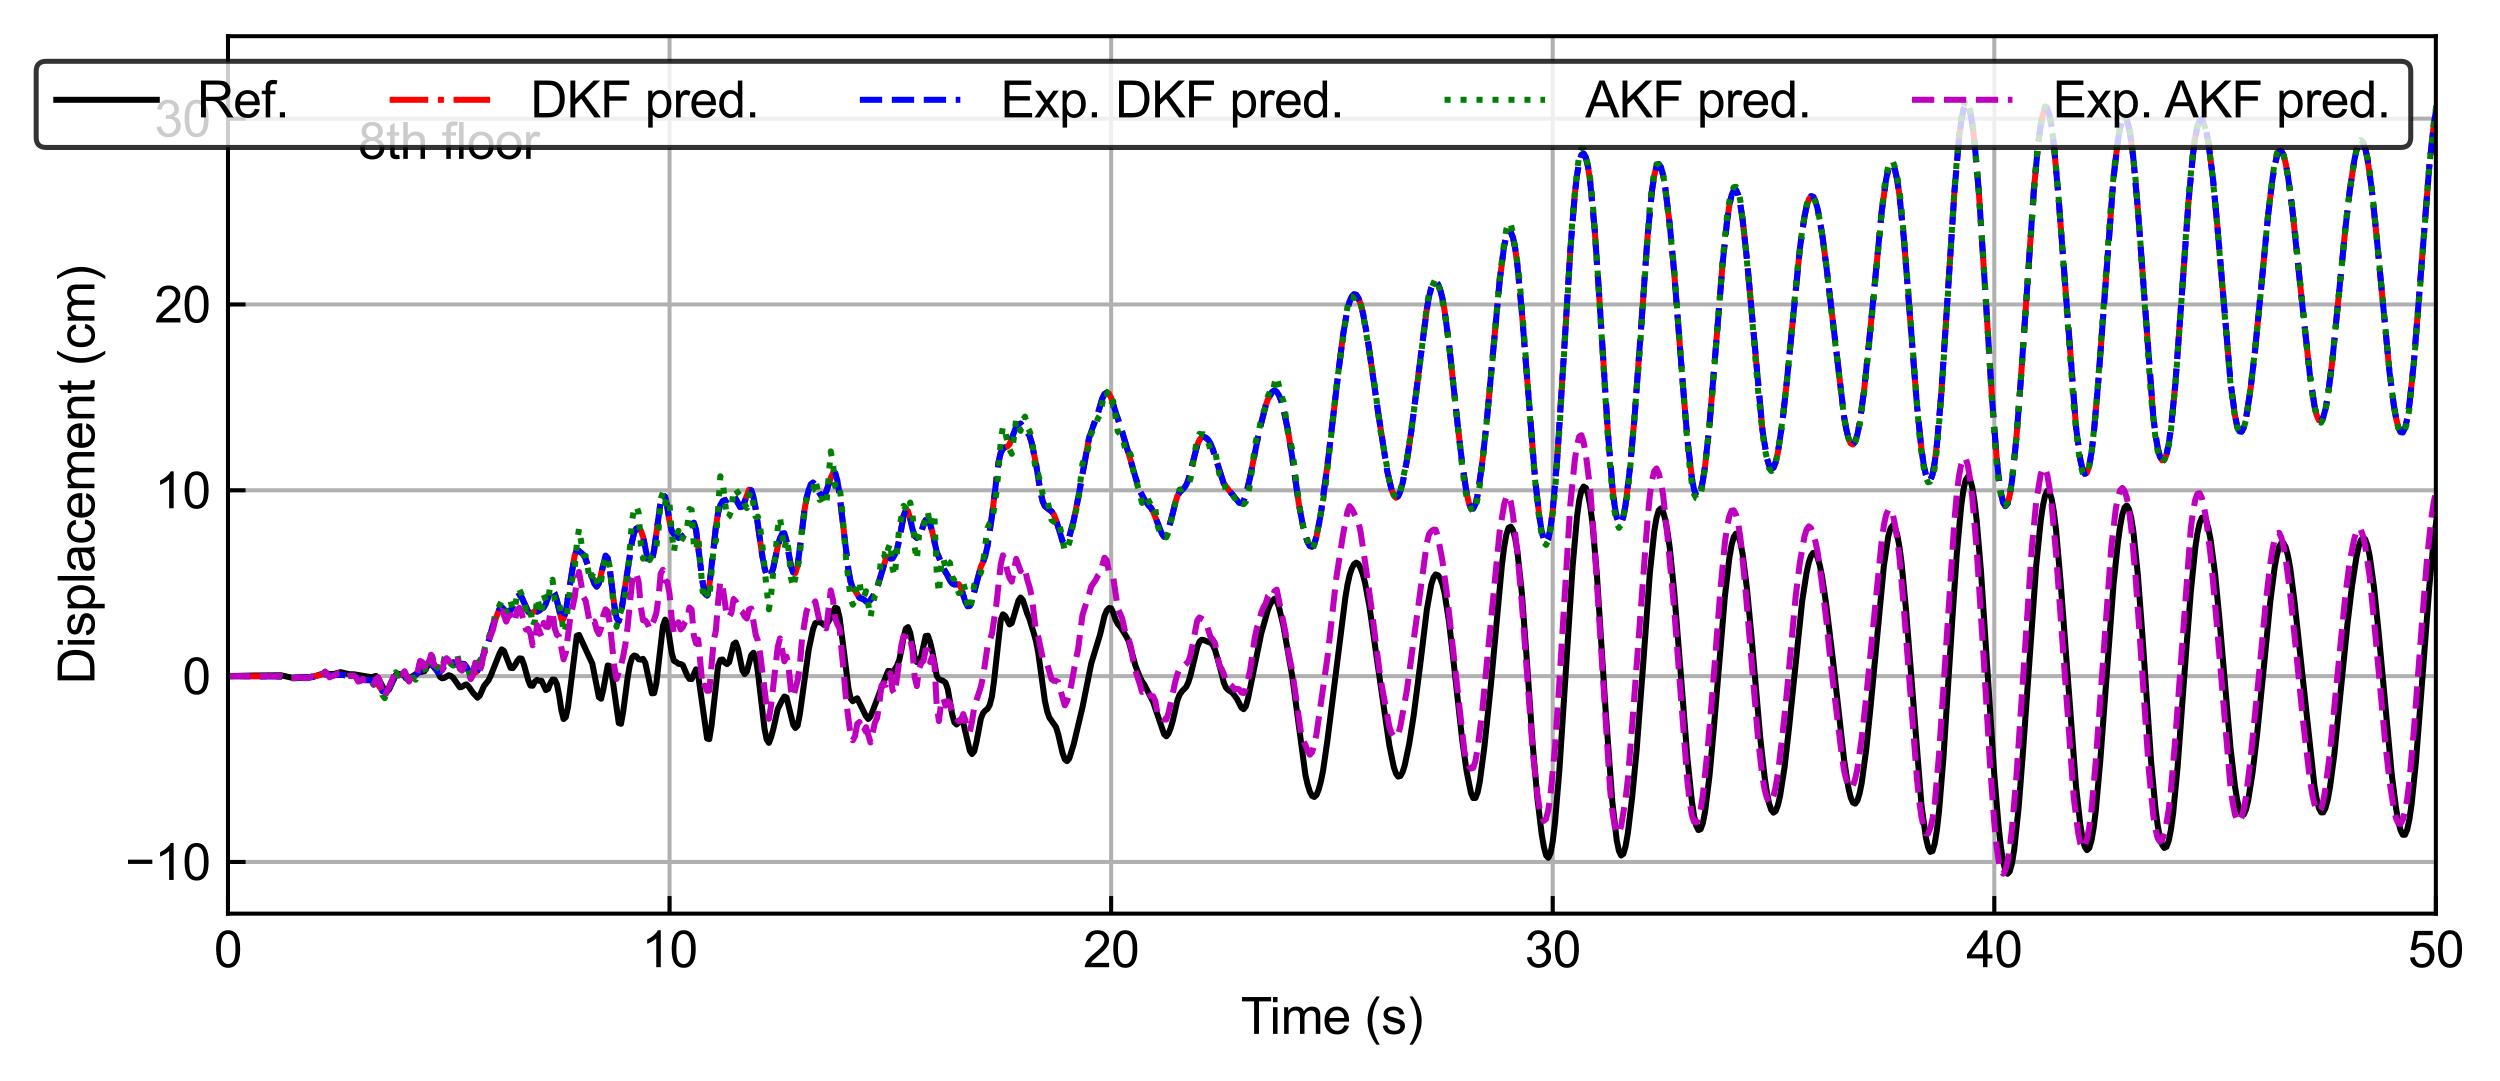 <?xml version="1.0" encoding="utf-8" standalone="no"?>
<!DOCTYPE svg PUBLIC "-//W3C//DTD SVG 1.1//EN"
  "http://www.w3.org/Graphics/SVG/1.1/DTD/svg11.dtd">
<svg xmlns:xlink="http://www.w3.org/1999/xlink" width="497.497pt" height="215.044pt" viewBox="0 0 497.497 215.044" xmlns="http://www.w3.org/2000/svg" version="1.1">
 <defs>
  <style type="text/css">*{stroke-linejoin: round; stroke-linecap: butt}</style>
 </defs>
 <g id="figure_1">
  <g id="patch_1">
   <path d="M 0 215.044 
L 497.497 215.044 
L 497.497 0 
L 0 0 
z
" style="fill: #ffffff"/>
  </g>
  <g id="axes_1">
   <g id="patch_2">
    <path d="M 45.366 181.814 
L 484.736 181.814 
L 484.736 7.2 
L 45.366 7.2 
z
" style="fill: #ffffff"/>
   </g>
   <g id="matplotlib.axis_1">
    <g id="xtick_1">
     <g id="line2d_1">
      <path d="M 45.366 181.814 
L 45.366 7.2 
" clip-path="url(#p1589912306)" style="fill: none; stroke: #b0b0b0; stroke-width: 0.8; stroke-linecap: square"/>
     </g>
     <g id="line2d_2">
      <defs>
       <path id="me37785dead" d="M 0 0 
L 0 -3.5 
" style="stroke: #000000; stroke-width: 0.8"/>
      </defs>
      <g>
       <use xlink:href="#me37785dead" x="45.366" y="181.814" style="stroke: #000000; stroke-width: 0.8"/>
      </g>
     </g>
     <g id="text_1">
      <!-- 0 -->
      <g transform="translate(42.585 192.472) scale(0.1 -0.1)">
       <defs>
        <path id="ArialMT-30" d="M 266 2259 
Q 266 3072 433 3567 
Q 600 4063 929 4331 
Q 1259 4600 1759 4600 
Q 2128 4600 2406 4451 
Q 2684 4303 2865 4023 
Q 3047 3744 3150 3342 
Q 3253 2941 3253 2259 
Q 3253 1453 3087 958 
Q 2922 463 2592 192 
Q 2263 -78 1759 -78 
Q 1097 -78 719 397 
Q 266 969 266 2259 
z
M 844 2259 
Q 844 1131 1108 757 
Q 1372 384 1759 384 
Q 2147 384 2411 759 
Q 2675 1134 2675 2259 
Q 2675 3391 2411 3762 
Q 2147 4134 1753 4134 
Q 1366 4134 1134 3806 
Q 844 3388 844 2259 
z
" transform="scale(0.016)"/>
       </defs>
       <use xlink:href="#ArialMT-30"/>
      </g>
     </g>
    </g>
    <g id="xtick_2">
     <g id="line2d_3">
      <path d="M 133.24 181.814 
L 133.24 7.2 
" clip-path="url(#p1589912306)" style="fill: none; stroke: #b0b0b0; stroke-width: 0.8; stroke-linecap: square"/>
     </g>
     <g id="line2d_4">
      <g>
       <use xlink:href="#me37785dead" x="133.24" y="181.814" style="stroke: #000000; stroke-width: 0.8"/>
      </g>
     </g>
     <g id="text_2">
      <!-- 10 -->
      <g transform="translate(127.679 192.472) scale(0.1 -0.1)">
       <defs>
        <path id="ArialMT-31" d="M 2384 0 
L 1822 0 
L 1822 3584 
Q 1619 3391 1289 3197 
Q 959 3003 697 2906 
L 697 3450 
Q 1169 3672 1522 3987 
Q 1875 4303 2022 4600 
L 2384 4600 
L 2384 0 
z
" transform="scale(0.016)"/>
       </defs>
       <use xlink:href="#ArialMT-31"/>
       <use xlink:href="#ArialMT-30" x="55.615"/>
      </g>
     </g>
    </g>
    <g id="xtick_3">
     <g id="line2d_5">
      <path d="M 221.114 181.814 
L 221.114 7.2 
" clip-path="url(#p1589912306)" style="fill: none; stroke: #b0b0b0; stroke-width: 0.8; stroke-linecap: square"/>
     </g>
     <g id="line2d_6">
      <g>
       <use xlink:href="#me37785dead" x="221.114" y="181.814" style="stroke: #000000; stroke-width: 0.8"/>
      </g>
     </g>
     <g id="text_3">
      <!-- 20 -->
      <g transform="translate(215.553 192.472) scale(0.1 -0.1)">
       <defs>
        <path id="ArialMT-32" d="M 3222 541 
L 3222 0 
L 194 0 
Q 188 203 259 391 
Q 375 700 629 1000 
Q 884 1300 1366 1694 
Q 2113 2306 2375 2664 
Q 2638 3022 2638 3341 
Q 2638 3675 2398 3904 
Q 2159 4134 1775 4134 
Q 1369 4134 1125 3890 
Q 881 3647 878 3216 
L 300 3275 
Q 359 3922 746 4261 
Q 1134 4600 1788 4600 
Q 2447 4600 2831 4234 
Q 3216 3869 3216 3328 
Q 3216 3053 3103 2787 
Q 2991 2522 2730 2228 
Q 2469 1934 1863 1422 
Q 1356 997 1212 845 
Q 1069 694 975 541 
L 3222 541 
z
" transform="scale(0.016)"/>
       </defs>
       <use xlink:href="#ArialMT-32"/>
       <use xlink:href="#ArialMT-30" x="55.615"/>
      </g>
     </g>
    </g>
    <g id="xtick_4">
     <g id="line2d_7">
      <path d="M 308.988 181.814 
L 308.988 7.2 
" clip-path="url(#p1589912306)" style="fill: none; stroke: #b0b0b0; stroke-width: 0.8; stroke-linecap: square"/>
     </g>
     <g id="line2d_8">
      <g>
       <use xlink:href="#me37785dead" x="308.988" y="181.814" style="stroke: #000000; stroke-width: 0.8"/>
      </g>
     </g>
     <g id="text_4">
      <!-- 30 -->
      <g transform="translate(303.427 192.472) scale(0.1 -0.1)">
       <defs>
        <path id="ArialMT-33" d="M 269 1209 
L 831 1284 
Q 928 806 1161 595 
Q 1394 384 1728 384 
Q 2125 384 2398 659 
Q 2672 934 2672 1341 
Q 2672 1728 2419 1979 
Q 2166 2231 1775 2231 
Q 1616 2231 1378 2169 
L 1441 2663 
Q 1497 2656 1531 2656 
Q 1891 2656 2178 2843 
Q 2466 3031 2466 3422 
Q 2466 3731 2256 3934 
Q 2047 4138 1716 4138 
Q 1388 4138 1169 3931 
Q 950 3725 888 3313 
L 325 3413 
Q 428 3978 793 4289 
Q 1159 4600 1703 4600 
Q 2078 4600 2393 4439 
Q 2709 4278 2876 4000 
Q 3044 3722 3044 3409 
Q 3044 3113 2884 2869 
Q 2725 2625 2413 2481 
Q 2819 2388 3044 2092 
Q 3269 1797 3269 1353 
Q 3269 753 2831 336 
Q 2394 -81 1725 -81 
Q 1122 -81 723 278 
Q 325 638 269 1209 
z
" transform="scale(0.016)"/>
       </defs>
       <use xlink:href="#ArialMT-33"/>
       <use xlink:href="#ArialMT-30" x="55.615"/>
      </g>
     </g>
    </g>
    <g id="xtick_5">
     <g id="line2d_9">
      <path d="M 396.862 181.814 
L 396.862 7.2 
" clip-path="url(#p1589912306)" style="fill: none; stroke: #b0b0b0; stroke-width: 0.8; stroke-linecap: square"/>
     </g>
     <g id="line2d_10">
      <g>
       <use xlink:href="#me37785dead" x="396.862" y="181.814" style="stroke: #000000; stroke-width: 0.8"/>
      </g>
     </g>
     <g id="text_5">
      <!-- 40 -->
      <g transform="translate(391.301 192.472) scale(0.1 -0.1)">
       <defs>
        <path id="ArialMT-34" d="M 2069 0 
L 2069 1097 
L 81 1097 
L 81 1613 
L 2172 4581 
L 2631 4581 
L 2631 1613 
L 3250 1613 
L 3250 1097 
L 2631 1097 
L 2631 0 
L 2069 0 
z
M 2069 1613 
L 2069 3678 
L 634 1613 
L 2069 1613 
z
" transform="scale(0.016)"/>
       </defs>
       <use xlink:href="#ArialMT-34"/>
       <use xlink:href="#ArialMT-30" x="55.615"/>
      </g>
     </g>
    </g>
    <g id="xtick_6">
     <g id="line2d_11">
      <path d="M 484.736 181.814 
L 484.736 7.2 
" clip-path="url(#p1589912306)" style="fill: none; stroke: #b0b0b0; stroke-width: 0.8; stroke-linecap: square"/>
     </g>
     <g id="line2d_12">
      <g>
       <use xlink:href="#me37785dead" x="484.736" y="181.814" style="stroke: #000000; stroke-width: 0.8"/>
      </g>
     </g>
     <g id="text_6">
      <!-- 50 -->
      <g transform="translate(479.175 192.472) scale(0.1 -0.1)">
       <defs>
        <path id="ArialMT-35" d="M 266 1200 
L 856 1250 
Q 922 819 1161 601 
Q 1400 384 1738 384 
Q 2144 384 2425 690 
Q 2706 997 2706 1503 
Q 2706 1984 2436 2262 
Q 2166 2541 1728 2541 
Q 1456 2541 1237 2417 
Q 1019 2294 894 2097 
L 366 2166 
L 809 4519 
L 3088 4519 
L 3088 3981 
L 1259 3981 
L 1013 2750 
Q 1425 3038 1878 3038 
Q 2478 3038 2890 2622 
Q 3303 2206 3303 1553 
Q 3303 931 2941 478 
Q 2500 -78 1738 -78 
Q 1113 -78 717 272 
Q 322 622 266 1200 
z
" transform="scale(0.016)"/>
       </defs>
       <use xlink:href="#ArialMT-35"/>
       <use xlink:href="#ArialMT-30" x="55.615"/>
      </g>
     </g>
    </g>
    <g id="text_7">
     <!-- Time (s) -->
     <g transform="translate(246.909 205.739) scale(0.1 -0.1)">
      <defs>
       <path id="ArialMT-54" d="M 1659 0 
L 1659 4041 
L 150 4041 
L 150 4581 
L 3781 4581 
L 3781 4041 
L 2266 4041 
L 2266 0 
L 1659 0 
z
" transform="scale(0.016)"/>
       <path id="ArialMT-69" d="M 425 3934 
L 425 4581 
L 988 4581 
L 988 3934 
L 425 3934 
z
M 425 0 
L 425 3319 
L 988 3319 
L 988 0 
L 425 0 
z
" transform="scale(0.016)"/>
       <path id="ArialMT-6d" d="M 422 0 
L 422 3319 
L 925 3319 
L 925 2853 
Q 1081 3097 1340 3245 
Q 1600 3394 1931 3394 
Q 2300 3394 2536 3241 
Q 2772 3088 2869 2813 
Q 3263 3394 3894 3394 
Q 4388 3394 4653 3120 
Q 4919 2847 4919 2278 
L 4919 0 
L 4359 0 
L 4359 2091 
Q 4359 2428 4304 2576 
Q 4250 2725 4106 2815 
Q 3963 2906 3769 2906 
Q 3419 2906 3187 2673 
Q 2956 2441 2956 1928 
L 2956 0 
L 2394 0 
L 2394 2156 
Q 2394 2531 2256 2718 
Q 2119 2906 1806 2906 
Q 1569 2906 1367 2781 
Q 1166 2656 1075 2415 
Q 984 2175 984 1722 
L 984 0 
L 422 0 
z
" transform="scale(0.016)"/>
       <path id="ArialMT-65" d="M 2694 1069 
L 3275 997 
Q 3138 488 2766 206 
Q 2394 -75 1816 -75 
Q 1088 -75 661 373 
Q 234 822 234 1631 
Q 234 2469 665 2931 
Q 1097 3394 1784 3394 
Q 2450 3394 2872 2941 
Q 3294 2488 3294 1666 
Q 3294 1616 3291 1516 
L 816 1516 
Q 847 969 1125 678 
Q 1403 388 1819 388 
Q 2128 388 2347 550 
Q 2566 713 2694 1069 
z
M 847 1978 
L 2700 1978 
Q 2663 2397 2488 2606 
Q 2219 2931 1791 2931 
Q 1403 2931 1139 2672 
Q 875 2413 847 1978 
z
" transform="scale(0.016)"/>
       <path id="ArialMT-20" transform="scale(0.016)"/>
       <path id="ArialMT-28" d="M 1497 -1347 
Q 1031 -759 709 28 
Q 388 816 388 1659 
Q 388 2403 628 3084 
Q 909 3875 1497 4659 
L 1900 4659 
Q 1522 4009 1400 3731 
Q 1209 3300 1100 2831 
Q 966 2247 966 1656 
Q 966 153 1900 -1347 
L 1497 -1347 
z
" transform="scale(0.016)"/>
       <path id="ArialMT-73" d="M 197 991 
L 753 1078 
Q 800 744 1014 566 
Q 1228 388 1613 388 
Q 2000 388 2187 545 
Q 2375 703 2375 916 
Q 2375 1106 2209 1216 
Q 2094 1291 1634 1406 
Q 1016 1563 777 1677 
Q 538 1791 414 1992 
Q 291 2194 291 2438 
Q 291 2659 392 2848 
Q 494 3038 669 3163 
Q 800 3259 1026 3326 
Q 1253 3394 1513 3394 
Q 1903 3394 2198 3281 
Q 2494 3169 2634 2976 
Q 2775 2784 2828 2463 
L 2278 2388 
Q 2241 2644 2061 2787 
Q 1881 2931 1553 2931 
Q 1166 2931 1000 2803 
Q 834 2675 834 2503 
Q 834 2394 903 2306 
Q 972 2216 1119 2156 
Q 1203 2125 1616 2013 
Q 2213 1853 2448 1751 
Q 2684 1650 2818 1456 
Q 2953 1263 2953 975 
Q 2953 694 2789 445 
Q 2625 197 2315 61 
Q 2006 -75 1616 -75 
Q 969 -75 630 194 
Q 291 463 197 991 
z
" transform="scale(0.016)"/>
       <path id="ArialMT-29" d="M 791 -1347 
L 388 -1347 
Q 1322 153 1322 1656 
Q 1322 2244 1188 2822 
Q 1081 3291 891 3722 
Q 769 4003 388 4659 
L 791 4659 
Q 1378 3875 1659 3084 
Q 1900 2403 1900 1659 
Q 1900 816 1576 28 
Q 1253 -759 791 -1347 
z
" transform="scale(0.016)"/>
      </defs>
      <use xlink:href="#ArialMT-54"/>
      <use xlink:href="#ArialMT-69" x="57.334"/>
      <use xlink:href="#ArialMT-6d" x="79.551"/>
      <use xlink:href="#ArialMT-65" x="162.852"/>
      <use xlink:href="#ArialMT-20" x="218.467"/>
      <use xlink:href="#ArialMT-28" x="246.25"/>
      <use xlink:href="#ArialMT-73" x="279.551"/>
      <use xlink:href="#ArialMT-29" x="329.551"/>
     </g>
    </g>
   </g>
   <g id="matplotlib.axis_2">
    <g id="ytick_1">
     <g id="line2d_13">
      <path d="M 45.366 171.531 
L 484.736 171.531 
" clip-path="url(#p1589912306)" style="fill: none; stroke: #b0b0b0; stroke-width: 0.8; stroke-linecap: square"/>
     </g>
     <g id="line2d_14">
      <defs>
       <path id="m721246d15b" d="M 0 0 
L 3.5 0 
" style="stroke: #000000; stroke-width: 0.8"/>
      </defs>
      <g>
       <use xlink:href="#m721246d15b" x="45.366" y="171.531" style="stroke: #000000; stroke-width: 0.8"/>
      </g>
     </g>
     <g id="text_8">
      <!-- −10 -->
      <g transform="translate(24.903 175.11) scale(0.1 -0.1)">
       <defs>
        <path id="ArialMT-2212" d="M 3381 1997 
L 356 1997 
L 356 2522 
L 3381 2522 
L 3381 1997 
z
" transform="scale(0.016)"/>
       </defs>
       <use xlink:href="#ArialMT-2212"/>
       <use xlink:href="#ArialMT-31" x="58.398"/>
       <use xlink:href="#ArialMT-30" x="114.014"/>
      </g>
     </g>
    </g>
    <g id="ytick_2">
     <g id="line2d_15">
      <path d="M 45.366 134.55 
L 484.736 134.55 
" clip-path="url(#p1589912306)" style="fill: none; stroke: #b0b0b0; stroke-width: 0.8; stroke-linecap: square"/>
     </g>
     <g id="line2d_16">
      <g>
       <use xlink:href="#m721246d15b" x="45.366" y="134.55" style="stroke: #000000; stroke-width: 0.8"/>
      </g>
     </g>
     <g id="text_9">
      <!-- 0 -->
      <g transform="translate(36.305 138.129) scale(0.1 -0.1)">
       <use xlink:href="#ArialMT-30"/>
      </g>
     </g>
    </g>
    <g id="ytick_3">
     <g id="line2d_17">
      <path d="M 45.366 97.569 
L 484.736 97.569 
" clip-path="url(#p1589912306)" style="fill: none; stroke: #b0b0b0; stroke-width: 0.8; stroke-linecap: square"/>
     </g>
     <g id="line2d_18">
      <g>
       <use xlink:href="#m721246d15b" x="45.366" y="97.569" style="stroke: #000000; stroke-width: 0.8"/>
      </g>
     </g>
     <g id="text_10">
      <!-- 10 -->
      <g transform="translate(30.744 101.148) scale(0.1 -0.1)">
       <use xlink:href="#ArialMT-31"/>
       <use xlink:href="#ArialMT-30" x="55.615"/>
      </g>
     </g>
    </g>
    <g id="ytick_4">
     <g id="line2d_19">
      <path d="M 45.366 60.588 
L 484.736 60.588 
" clip-path="url(#p1589912306)" style="fill: none; stroke: #b0b0b0; stroke-width: 0.8; stroke-linecap: square"/>
     </g>
     <g id="line2d_20">
      <g>
       <use xlink:href="#m721246d15b" x="45.366" y="60.588" style="stroke: #000000; stroke-width: 0.8"/>
      </g>
     </g>
     <g id="text_11">
      <!-- 20 -->
      <g transform="translate(30.744 64.167) scale(0.1 -0.1)">
       <use xlink:href="#ArialMT-32"/>
       <use xlink:href="#ArialMT-30" x="55.615"/>
      </g>
     </g>
    </g>
    <g id="ytick_5">
     <g id="line2d_21">
      <path d="M 45.366 23.607 
L 484.736 23.607 
" clip-path="url(#p1589912306)" style="fill: none; stroke: #b0b0b0; stroke-width: 0.8; stroke-linecap: square"/>
     </g>
     <g id="line2d_22">
      <g>
       <use xlink:href="#m721246d15b" x="45.366" y="23.607" style="stroke: #000000; stroke-width: 0.8"/>
      </g>
     </g>
     <g id="text_12">
      <!-- 30 -->
      <g transform="translate(30.744 27.186) scale(0.1 -0.1)">
       <use xlink:href="#ArialMT-33"/>
       <use xlink:href="#ArialMT-30" x="55.615"/>
      </g>
     </g>
    </g>
    <g id="text_13">
     <!-- Displacement (cm) -->
     <g transform="translate(18.799 136.18) rotate(-90) scale(0.1 -0.1)">
      <defs>
       <path id="ArialMT-44" d="M 494 0 
L 494 4581 
L 2072 4581 
Q 2606 4581 2888 4516 
Q 3281 4425 3559 4188 
Q 3922 3881 4101 3404 
Q 4281 2928 4281 2316 
Q 4281 1794 4159 1391 
Q 4038 988 3847 723 
Q 3656 459 3429 307 
Q 3203 156 2883 78 
Q 2563 0 2147 0 
L 494 0 
z
M 1100 541 
L 2078 541 
Q 2531 541 2789 625 
Q 3047 709 3200 863 
Q 3416 1078 3536 1442 
Q 3656 1806 3656 2325 
Q 3656 3044 3420 3430 
Q 3184 3816 2847 3947 
Q 2603 4041 2063 4041 
L 1100 4041 
L 1100 541 
z
" transform="scale(0.016)"/>
       <path id="ArialMT-70" d="M 422 -1272 
L 422 3319 
L 934 3319 
L 934 2888 
Q 1116 3141 1344 3267 
Q 1572 3394 1897 3394 
Q 2322 3394 2647 3175 
Q 2972 2956 3137 2557 
Q 3303 2159 3303 1684 
Q 3303 1175 3120 767 
Q 2938 359 2589 142 
Q 2241 -75 1856 -75 
Q 1575 -75 1351 44 
Q 1128 163 984 344 
L 984 -1272 
L 422 -1272 
z
M 931 1641 
Q 931 1000 1190 694 
Q 1450 388 1819 388 
Q 2194 388 2461 705 
Q 2728 1022 2728 1688 
Q 2728 2322 2467 2637 
Q 2206 2953 1844 2953 
Q 1484 2953 1207 2617 
Q 931 2281 931 1641 
z
" transform="scale(0.016)"/>
       <path id="ArialMT-6c" d="M 409 0 
L 409 4581 
L 972 4581 
L 972 0 
L 409 0 
z
" transform="scale(0.016)"/>
       <path id="ArialMT-61" d="M 2588 409 
Q 2275 144 1986 34 
Q 1697 -75 1366 -75 
Q 819 -75 525 192 
Q 231 459 231 875 
Q 231 1119 342 1320 
Q 453 1522 633 1644 
Q 813 1766 1038 1828 
Q 1203 1872 1538 1913 
Q 2219 1994 2541 2106 
Q 2544 2222 2544 2253 
Q 2544 2597 2384 2738 
Q 2169 2928 1744 2928 
Q 1347 2928 1158 2789 
Q 969 2650 878 2297 
L 328 2372 
Q 403 2725 575 2942 
Q 747 3159 1072 3276 
Q 1397 3394 1825 3394 
Q 2250 3394 2515 3294 
Q 2781 3194 2906 3042 
Q 3031 2891 3081 2659 
Q 3109 2516 3109 2141 
L 3109 1391 
Q 3109 606 3145 398 
Q 3181 191 3288 0 
L 2700 0 
Q 2613 175 2588 409 
z
M 2541 1666 
Q 2234 1541 1622 1453 
Q 1275 1403 1131 1340 
Q 988 1278 909 1158 
Q 831 1038 831 891 
Q 831 666 1001 516 
Q 1172 366 1500 366 
Q 1825 366 2078 508 
Q 2331 650 2450 897 
Q 2541 1088 2541 1459 
L 2541 1666 
z
" transform="scale(0.016)"/>
       <path id="ArialMT-63" d="M 2588 1216 
L 3141 1144 
Q 3050 572 2676 248 
Q 2303 -75 1759 -75 
Q 1078 -75 664 370 
Q 250 816 250 1647 
Q 250 2184 428 2587 
Q 606 2991 970 3192 
Q 1334 3394 1763 3394 
Q 2303 3394 2647 3120 
Q 2991 2847 3088 2344 
L 2541 2259 
Q 2463 2594 2264 2762 
Q 2066 2931 1784 2931 
Q 1359 2931 1093 2626 
Q 828 2322 828 1663 
Q 828 994 1084 691 
Q 1341 388 1753 388 
Q 2084 388 2306 591 
Q 2528 794 2588 1216 
z
" transform="scale(0.016)"/>
       <path id="ArialMT-6e" d="M 422 0 
L 422 3319 
L 928 3319 
L 928 2847 
Q 1294 3394 1984 3394 
Q 2284 3394 2536 3286 
Q 2788 3178 2913 3003 
Q 3038 2828 3088 2588 
Q 3119 2431 3119 2041 
L 3119 0 
L 2556 0 
L 2556 2019 
Q 2556 2363 2490 2533 
Q 2425 2703 2258 2804 
Q 2091 2906 1866 2906 
Q 1506 2906 1245 2678 
Q 984 2450 984 1813 
L 984 0 
L 422 0 
z
" transform="scale(0.016)"/>
       <path id="ArialMT-74" d="M 1650 503 
L 1731 6 
Q 1494 -44 1306 -44 
Q 1000 -44 831 53 
Q 663 150 594 308 
Q 525 466 525 972 
L 525 2881 
L 113 2881 
L 113 3319 
L 525 3319 
L 525 4141 
L 1084 4478 
L 1084 3319 
L 1650 3319 
L 1650 2881 
L 1084 2881 
L 1084 941 
Q 1084 700 1114 631 
Q 1144 563 1211 522 
Q 1278 481 1403 481 
Q 1497 481 1650 503 
z
" transform="scale(0.016)"/>
      </defs>
      <use xlink:href="#ArialMT-44"/>
      <use xlink:href="#ArialMT-69" x="72.217"/>
      <use xlink:href="#ArialMT-73" x="94.434"/>
      <use xlink:href="#ArialMT-70" x="144.434"/>
      <use xlink:href="#ArialMT-6c" x="200.049"/>
      <use xlink:href="#ArialMT-61" x="222.266"/>
      <use xlink:href="#ArialMT-63" x="277.881"/>
      <use xlink:href="#ArialMT-65" x="327.881"/>
      <use xlink:href="#ArialMT-6d" x="383.496"/>
      <use xlink:href="#ArialMT-65" x="466.797"/>
      <use xlink:href="#ArialMT-6e" x="522.412"/>
      <use xlink:href="#ArialMT-74" x="578.027"/>
      <use xlink:href="#ArialMT-20" x="605.811"/>
      <use xlink:href="#ArialMT-28" x="633.594"/>
      <use xlink:href="#ArialMT-63" x="666.895"/>
      <use xlink:href="#ArialMT-6d" x="716.895"/>
      <use xlink:href="#ArialMT-29" x="800.195"/>
     </g>
    </g>
   </g>
   <g id="line2d_23">
    <path d="M 45.366 134.55 
L 50.199 134.428 
L 55.911 134.373 
L 58.547 134.979 
L 60.304 134.866 
L 61.183 134.84 
L 62.501 134.639 
L 63.38 134.328 
L 64.698 133.903 
L 65.577 134.156 
L 66.456 134.116 
L 67.774 133.755 
L 68.652 133.966 
L 69.531 134.168 
L 70.41 134.179 
L 73.925 134.771 
L 74.804 134.511 
L 75.243 134.9 
L 76.561 137.402 
L 77.001 137.61 
L 77.44 137.185 
L 78.758 134.306 
L 79.197 134.11 
L 79.637 134.129 
L 80.076 134.298 
L 80.515 134.607 
L 80.955 135.079 
L 81.394 135.026 
L 83.152 133.861 
L 84.47 133.574 
L 85.349 132.007 
L 85.788 131.724 
L 86.227 132.051 
L 86.667 132.673 
L 87.545 134.686 
L 87.985 134.985 
L 88.424 134.886 
L 89.303 134.365 
L 89.742 134.512 
L 90.182 134.898 
L 91.5 136.769 
L 91.939 136.681 
L 92.378 136.359 
L 92.818 136.188 
L 93.257 136.614 
L 94.136 137.871 
L 95.015 138.837 
L 95.454 138.468 
L 96.333 136.467 
L 97.212 135.391 
L 97.651 134.477 
L 99.408 130.034 
L 99.848 129.223 
L 100.287 129.53 
L 101.605 132.899 
L 102.045 132.949 
L 102.484 132.347 
L 102.923 131.556 
L 103.363 131.02 
L 103.802 131.065 
L 104.241 132.183 
L 105.12 135.381 
L 105.56 136.423 
L 105.999 136.457 
L 106.438 135.63 
L 106.878 135.291 
L 107.317 135.493 
L 107.756 135.464 
L 108.635 137.327 
L 109.075 137.089 
L 109.514 135.975 
L 109.953 135.23 
L 110.393 135.281 
L 110.832 136.177 
L 111.271 138.405 
L 111.711 141.318 
L 112.15 143.096 
L 112.589 142.72 
L 113.029 140.747 
L 114.786 126.512 
L 115.226 126.343 
L 117.862 132.055 
L 119.18 138.74 
L 119.619 139.045 
L 120.059 137.212 
L 120.938 132.427 
L 121.377 132.561 
L 121.816 134.6 
L 123.134 143.882 
L 123.574 144.04 
L 124.013 141.621 
L 124.892 134.901 
L 125.331 132.355 
L 125.771 130.868 
L 126.21 130.443 
L 126.649 130.597 
L 127.089 131.187 
L 127.528 131.266 
L 127.967 131.112 
L 128.407 131.892 
L 129.725 137.967 
L 130.164 137.93 
L 130.604 136.042 
L 131.922 124.567 
L 132.361 123.307 
L 132.801 124.234 
L 133.679 129.976 
L 134.119 131.508 
L 134.558 131.732 
L 134.997 132.089 
L 135.437 132.135 
L 135.876 132.35 
L 136.755 134.441 
L 137.194 135.097 
L 137.634 135.139 
L 138.512 133.2 
L 138.952 134.458 
L 140.709 146.953 
L 141.149 147.086 
L 141.588 144.435 
L 142.906 132.453 
L 143.345 131.322 
L 143.785 131.235 
L 144.224 131.848 
L 144.663 132.157 
L 145.103 131.773 
L 145.982 128.186 
L 146.421 127.858 
L 146.86 129.082 
L 147.739 133.417 
L 148.178 134.129 
L 148.618 133.665 
L 149.497 130.371 
L 149.936 129.892 
L 150.375 130.843 
L 150.815 133.701 
L 152.133 145.022 
L 152.572 147.182 
L 153.012 147.826 
L 153.451 146.684 
L 153.89 145.089 
L 154.769 141.104 
L 155.648 139.31 
L 156.087 138.611 
L 156.526 138.802 
L 157.845 144.215 
L 158.284 144.865 
L 158.723 144.397 
L 159.163 142.134 
L 160.92 129.352 
L 161.799 125.184 
L 162.238 124.025 
L 162.678 123.813 
L 163.117 123.823 
L 163.556 123.996 
L 163.996 124.376 
L 164.435 124.374 
L 165.314 122.911 
L 166.193 120.893 
L 166.632 121.097 
L 167.071 122.901 
L 167.95 129.772 
L 168.829 136.904 
L 169.268 138.992 
L 169.708 139.546 
L 170.147 139.174 
L 170.586 138.96 
L 172.344 142.542 
L 172.783 143.078 
L 173.223 142.602 
L 174.541 139.178 
L 175.419 136.804 
L 176.738 133.516 
L 177.177 133.562 
L 177.616 133.741 
L 178.056 133.194 
L 178.495 132.467 
L 178.934 131.407 
L 179.374 129.357 
L 179.813 126.774 
L 180.252 125.113 
L 180.692 124.798 
L 181.131 125.927 
L 182.01 130.731 
L 182.449 131.745 
L 182.889 131.581 
L 183.328 130.547 
L 184.207 126.559 
L 184.646 126.501 
L 185.086 127.748 
L 185.525 129.613 
L 186.404 134.482 
L 186.843 135.162 
L 187.722 135.51 
L 188.161 135.869 
L 188.601 137.114 
L 189.479 142.132 
L 189.919 143.741 
L 190.358 144.171 
L 191.237 143.254 
L 191.676 143.777 
L 192.994 149.396 
L 193.434 150.051 
L 193.873 149.498 
L 194.312 147.682 
L 195.191 143 
L 195.63 141.897 
L 196.07 141.4 
L 196.509 141.076 
L 196.949 140.292 
L 197.388 138.623 
L 197.827 135.388 
L 199.145 123.397 
L 199.585 122.257 
L 200.024 122.569 
L 200.903 124.256 
L 201.342 123.981 
L 202.66 119.537 
L 203.1 118.904 
L 203.539 119.397 
L 204.418 122.121 
L 204.857 123.158 
L 205.736 126.052 
L 206.175 127.65 
L 206.615 129.933 
L 207.933 139.497 
L 208.372 141.488 
L 208.812 142.789 
L 210.13 144.673 
L 210.569 146.061 
L 211.448 149.874 
L 211.887 151.09 
L 212.326 151.463 
L 212.766 150.977 
L 213.645 148.192 
L 215.402 140.782 
L 217.16 132.015 
L 218.917 126.272 
L 219.796 122.557 
L 220.235 121.487 
L 220.675 121.002 
L 221.114 121.062 
L 221.553 121.997 
L 221.993 123.302 
L 222.432 124.164 
L 222.871 124.639 
L 224.189 126.747 
L 224.629 127.668 
L 225.947 132.461 
L 226.826 134.717 
L 227.265 135.597 
L 227.704 136.215 
L 229.462 139.658 
L 231.659 146.128 
L 232.098 146.516 
L 232.538 145.97 
L 232.977 144.846 
L 233.416 143.308 
L 234.295 139.387 
L 234.734 138.238 
L 235.174 137.616 
L 236.052 136.693 
L 236.492 135.753 
L 236.931 134.299 
L 238.249 128.814 
L 238.689 127.701 
L 239.128 127.315 
L 239.567 127.38 
L 240.446 127.747 
L 240.886 127.878 
L 241.325 128.34 
L 241.764 129.263 
L 242.643 132.294 
L 243.522 135.809 
L 243.961 136.831 
L 244.401 137.294 
L 245.279 137.887 
L 246.158 139.083 
L 247.037 140.833 
L 247.476 141.128 
L 247.915 140.57 
L 248.355 138.991 
L 250.991 126.039 
L 251.87 122.944 
L 252.309 121.342 
L 252.749 120.287 
L 253.188 119.563 
L 253.627 119.142 
L 254.067 119.598 
L 254.506 120.814 
L 255.385 124.497 
L 257.142 134.49 
L 259.778 154.232 
L 260.218 156.156 
L 260.657 157.543 
L 261.097 158.368 
L 261.536 158.593 
L 261.975 158.203 
L 262.415 157.125 
L 262.854 155.501 
L 263.293 153.327 
L 264.172 147.214 
L 267.687 119.211 
L 268.126 116.462 
L 268.566 114.463 
L 269.005 113.123 
L 269.445 112.267 
L 269.884 111.965 
L 270.323 112.243 
L 270.763 113.06 
L 271.202 114.284 
L 271.641 115.976 
L 272.52 120.712 
L 274.278 133.098 
L 276.475 148.302 
L 277.353 152.602 
L 277.793 153.925 
L 278.232 154.542 
L 278.671 154.427 
L 279.111 153.654 
L 279.55 152.261 
L 280.429 148.046 
L 281.308 142.472 
L 282.626 132.196 
L 283.944 121.299 
L 284.823 116.322 
L 285.262 114.912 
L 285.701 114.314 
L 286.141 114.462 
L 286.58 115.044 
L 287.019 116.186 
L 287.459 117.984 
L 288.338 123.666 
L 289.216 131.282 
L 290.974 147.278 
L 291.852 153.455 
L 292.731 157.838 
L 293.171 158.809 
L 293.61 158.791 
L 294.049 157.676 
L 294.489 155.478 
L 295.367 148.829 
L 296.686 136.261 
L 298.882 112.407 
L 299.322 108.852 
L 299.761 106.375 
L 300.201 105.036 
L 300.64 104.807 
L 301.079 105.505 
L 301.519 107.136 
L 301.958 109.725 
L 302.837 117.946 
L 303.715 129.687 
L 305.034 148.569 
L 305.912 158.611 
L 306.791 165.983 
L 307.23 168.545 
L 307.67 170.218 
L 308.109 170.697 
L 308.549 169.786 
L 308.988 167.458 
L 309.427 163.811 
L 310.306 153.391 
L 311.624 133.132 
L 312.942 112.812 
L 313.821 102.855 
L 314.26 99.594 
L 314.7 97.607 
L 315.139 96.83 
L 315.578 97.101 
L 316.018 98.374 
L 316.457 100.692 
L 316.897 104.174 
L 317.775 114.298 
L 319.533 141.608 
L 320.851 159.568 
L 321.73 167.253 
L 322.169 169.346 
L 322.608 170.236 
L 323.048 169.912 
L 323.487 168.412 
L 323.926 165.886 
L 324.805 158.582 
L 325.684 149.339 
L 327.002 132.002 
L 328.32 114.014 
L 329.199 105.654 
L 329.638 103.06 
L 330.078 101.582 
L 330.517 101.161 
L 330.956 101.829 
L 331.396 103.471 
L 331.835 105.899 
L 332.275 109.013 
L 333.153 117.637 
L 334.471 134.078 
L 335.789 150.819 
L 336.668 159.379 
L 337.108 162.357 
L 337.547 164.311 
L 337.986 165.188 
L 338.426 165.005 
L 338.865 163.784 
L 339.304 161.557 
L 340.183 154.434 
L 341.062 144.75 
L 343.259 118.6 
L 344.138 111.038 
L 344.577 108.481 
L 345.016 106.856 
L 345.456 106.2 
L 345.895 106.571 
L 346.334 107.944 
L 346.774 110.245 
L 347.652 117.219 
L 348.531 126.525 
L 350.289 146.839 
L 351.167 154.73 
L 351.607 157.688 
L 352.046 159.865 
L 352.486 161.196 
L 352.925 161.716 
L 353.364 161.388 
L 353.804 160.22 
L 354.243 158.313 
L 355.122 152.695 
L 356.001 144.935 
L 358.637 119.577 
L 359.515 113.886 
L 359.955 111.911 
L 360.394 110.605 
L 360.834 110.012 
L 361.273 110.119 
L 361.712 110.989 
L 362.152 112.56 
L 362.591 114.746 
L 363.47 120.695 
L 364.788 131.672 
L 366.985 151.301 
L 367.863 156.949 
L 368.303 158.75 
L 368.742 159.721 
L 369.182 159.917 
L 369.621 159.314 
L 370.06 157.888 
L 370.5 155.666 
L 371.378 149.128 
L 372.257 140.485 
L 374.893 112.564 
L 375.772 106.695 
L 376.212 105.124 
L 376.651 104.56 
L 377.09 104.976 
L 377.53 106.349 
L 377.969 108.712 
L 378.408 112.048 
L 379.287 121.24 
L 382.363 160.115 
L 383.241 166.651 
L 383.681 168.562 
L 384.12 169.517 
L 384.56 169.363 
L 384.999 167.914 
L 385.438 165.179 
L 385.878 161.299 
L 386.756 150.589 
L 388.514 123.17 
L 389.393 110.299 
L 390.271 100.714 
L 390.711 97.527 
L 391.15 95.577 
L 391.589 94.87 
L 392.029 95.344 
L 392.468 96.968 
L 392.908 99.694 
L 393.347 103.479 
L 394.226 113.895 
L 395.544 134.096 
L 396.862 154.237 
L 397.741 164.681 
L 398.18 168.589 
L 398.619 171.454 
L 399.059 173.215 
L 399.498 173.877 
L 399.938 173.411 
L 400.377 171.811 
L 400.816 169.135 
L 401.695 160.839 
L 402.574 149.569 
L 405.21 112.468 
L 406.089 103.737 
L 406.528 100.692 
L 406.967 98.638 
L 407.407 97.687 
L 407.846 97.918 
L 408.286 99.335 
L 408.725 101.933 
L 409.164 105.618 
L 410.043 115.621 
L 413.119 156.406 
L 413.997 164.295 
L 414.437 166.894 
L 414.876 168.531 
L 415.315 169.177 
L 415.755 168.754 
L 416.194 167.269 
L 416.634 164.74 
L 417.073 161.204 
L 417.952 151.381 
L 420.588 116.235 
L 421.467 107.852 
L 421.906 104.695 
L 422.345 102.382 
L 422.785 100.993 
L 423.224 100.598 
L 423.663 101.277 
L 424.103 103.024 
L 424.542 105.827 
L 425.421 114.296 
L 426.3 125.932 
L 428.057 151.45 
L 428.936 160.899 
L 429.375 164.219 
L 429.815 166.601 
L 430.254 168.098 
L 430.693 168.738 
L 431.133 168.502 
L 431.572 167.298 
L 432.012 165.077 
L 432.451 161.87 
L 433.33 152.749 
L 435.087 128.964 
L 435.966 117.775 
L 436.845 109.116 
L 437.284 106.107 
L 437.723 104.08 
L 438.163 103.03 
L 438.602 102.915 
L 439.041 103.658 
L 439.481 105.195 
L 439.92 107.487 
L 440.799 114.207 
L 441.678 123.333 
L 443.875 148.869 
L 444.753 156.477 
L 445.193 159.214 
L 445.632 161.118 
L 446.071 162.092 
L 446.511 162.09 
L 446.95 161.11 
L 447.389 159.262 
L 448.268 153.639 
L 449.147 146.3 
L 450.465 133.14 
L 451.783 119.728 
L 452.662 112.839 
L 453.101 110.427 
L 453.541 108.819 
L 453.98 108.036 
L 454.419 108.071 
L 454.859 108.92 
L 455.298 110.572 
L 455.738 112.995 
L 456.616 119.84 
L 460.571 156.437 
L 461.01 158.997 
L 461.449 160.762 
L 461.889 161.657 
L 462.328 161.658 
L 462.767 160.804 
L 463.207 159.153 
L 463.646 156.775 
L 464.525 150.122 
L 465.843 137.045 
L 467.161 123.976 
L 468.04 116.655 
L 468.919 110.883 
L 469.358 108.834 
L 469.797 107.498 
L 470.237 106.985 
L 470.676 107.334 
L 471.115 108.551 
L 471.555 110.609 
L 472.434 116.936 
L 473.312 125.545 
L 475.949 154.053 
L 476.827 160.961 
L 477.267 163.465 
L 477.706 165.204 
L 478.145 166.114 
L 478.585 166.119 
L 479.024 165.11 
L 479.463 163.056 
L 479.903 160.021 
L 480.782 151.417 
L 482.1 134.307 
L 483.418 116.892 
L 484.297 107.522 
L 485.175 101.167 
L 485.175 101.167 
" clip-path="url(#p1589912306)" style="fill: none; stroke: #000000; stroke-width: 1.2; stroke-linecap: square"/>
   </g>
   <g id="line2d_24">
    <path d="M 45.366 134.55 
L 55.911 134.622 
L 57.229 134.911 
L 58.108 134.913 
L 59.865 134.759 
L 61.183 134.783 
L 62.062 134.757 
L 64.259 134.141 
L 66.016 134.361 
L 68.213 134.286 
L 69.092 134.491 
L 70.41 134.653 
L 71.728 135.138 
L 72.607 135.335 
L 74.364 135.356 
L 74.804 135.599 
L 76.122 137.554 
L 76.561 137.683 
L 77.001 137.487 
L 77.44 136.887 
L 78.319 135.103 
L 78.758 134.707 
L 79.637 134.541 
L 80.076 134.584 
L 80.955 135.022 
L 82.273 134.735 
L 83.152 133.898 
L 85.349 131.684 
L 85.788 132.097 
L 87.106 133.713 
L 87.545 133.73 
L 87.985 133.249 
L 88.863 131.863 
L 89.303 131.569 
L 89.742 131.591 
L 90.621 132.09 
L 91.06 132.361 
L 91.5 132.343 
L 91.939 132.099 
L 92.378 132.138 
L 92.818 132.705 
L 93.257 133.483 
L 93.697 133.88 
L 94.575 133.858 
L 95.015 133.472 
L 97.212 127.677 
L 98.09 124.454 
L 99.408 121.163 
L 99.848 120.83 
L 100.726 121.67 
L 101.166 121.828 
L 101.605 121.492 
L 102.923 118.749 
L 103.363 118.458 
L 103.802 118.822 
L 105.12 121.752 
L 105.56 122.195 
L 106.438 121.572 
L 106.878 121.71 
L 107.317 121.497 
L 107.756 121.13 
L 108.196 120.938 
L 108.635 120.132 
L 109.514 117.511 
L 109.953 117.448 
L 110.393 118.134 
L 110.832 119.52 
L 111.711 123.214 
L 112.15 123.123 
L 112.589 121.593 
L 113.468 116.089 
L 114.347 110.57 
L 114.786 109.473 
L 115.226 109.644 
L 116.104 110.377 
L 116.544 111.27 
L 118.301 116.169 
L 118.741 116.73 
L 119.18 116.073 
L 120.498 110.557 
L 120.938 111.076 
L 121.377 113.532 
L 122.256 120.574 
L 122.695 122.991 
L 123.134 123.614 
L 123.574 122.104 
L 125.771 107.765 
L 126.21 105.961 
L 126.649 105.153 
L 127.089 105.142 
L 127.528 105.547 
L 127.967 106.794 
L 128.846 111.108 
L 129.286 112.106 
L 129.725 111.51 
L 130.164 109.502 
L 131.482 99.695 
L 131.922 98.493 
L 132.361 98.875 
L 132.801 100.955 
L 133.24 103.756 
L 133.679 105.708 
L 134.119 106.328 
L 134.997 107.062 
L 135.876 106.693 
L 136.315 106.358 
L 137.634 104.391 
L 138.073 104.03 
L 138.512 105.457 
L 139.83 115.925 
L 140.27 118.084 
L 140.709 118.506 
L 141.149 116.624 
L 142.027 108.879 
L 142.467 104.749 
L 142.906 102.016 
L 143.345 100.5 
L 143.785 99.75 
L 144.224 99.531 
L 144.663 99.471 
L 145.103 99.221 
L 145.542 98.579 
L 145.982 98.524 
L 147.3 100.917 
L 147.739 100.78 
L 148.178 99.831 
L 149.057 97.45 
L 149.497 97.57 
L 149.936 98.853 
L 150.375 101.292 
L 151.693 110.624 
L 152.133 112.972 
L 152.572 114.528 
L 153.012 114.928 
L 153.451 114.381 
L 153.89 112.981 
L 154.769 108.686 
L 155.208 107.185 
L 155.648 106.15 
L 156.087 106.093 
L 156.526 107.732 
L 157.405 112.691 
L 157.845 113.894 
L 158.284 114.031 
L 158.723 112.532 
L 159.602 105.652 
L 160.041 101.858 
L 160.481 99.176 
L 160.92 97.509 
L 161.36 96.389 
L 161.799 96.036 
L 162.238 96.571 
L 163.117 98.197 
L 163.556 98.725 
L 163.996 98.729 
L 164.435 97.765 
L 165.314 95.134 
L 165.753 94.157 
L 166.193 94.13 
L 166.632 95.6 
L 167.071 98.516 
L 168.829 113.38 
L 169.268 115.78 
L 169.708 116.999 
L 170.147 117.517 
L 171.026 118.942 
L 171.904 119.279 
L 172.344 119.736 
L 172.783 119.852 
L 173.223 119.41 
L 174.101 118.055 
L 174.541 116.983 
L 176.298 111.168 
L 176.738 110.788 
L 177.177 111.136 
L 177.616 111.108 
L 178.056 110.401 
L 178.495 109.306 
L 178.934 107.522 
L 179.813 102.667 
L 180.252 101.541 
L 180.692 101.714 
L 181.131 103.197 
L 181.571 105.249 
L 182.01 106.638 
L 182.449 107.045 
L 182.889 106.869 
L 183.328 105.911 
L 183.767 104.398 
L 184.207 103.491 
L 184.646 103.557 
L 185.086 104.259 
L 185.525 105.848 
L 186.404 109.8 
L 187.722 113.097 
L 188.601 114.588 
L 189.04 115.488 
L 189.479 116.095 
L 189.919 116.316 
L 190.797 116.251 
L 191.237 116.919 
L 192.115 119.808 
L 192.555 120.659 
L 192.994 120.549 
L 193.434 119.446 
L 195.191 112.774 
L 195.63 111.833 
L 196.07 110.612 
L 196.509 108.685 
L 197.388 102.74 
L 198.706 91.967 
L 199.145 90.097 
L 199.585 89.287 
L 200.024 88.991 
L 200.463 88.873 
L 200.903 88.392 
L 202.221 84.908 
L 202.66 84.364 
L 203.1 84.31 
L 204.857 86.654 
L 205.297 88.086 
L 206.175 92.36 
L 207.054 97.885 
L 207.493 99.766 
L 207.933 100.727 
L 208.812 101.445 
L 209.251 101.757 
L 209.69 102.353 
L 210.13 103.413 
L 211.448 107.718 
L 211.887 108.119 
L 212.326 107.886 
L 212.766 106.899 
L 213.645 103.668 
L 214.523 99.283 
L 216.72 87.159 
L 217.599 84.639 
L 218.478 82.266 
L 219.356 79.301 
L 219.796 78.408 
L 220.235 78.154 
L 220.675 78.333 
L 221.114 79.156 
L 222.432 83.306 
L 223.311 85.945 
L 225.068 91.843 
L 225.947 94.948 
L 226.826 97.685 
L 227.704 99.364 
L 228.583 100.581 
L 229.023 101.014 
L 229.462 101.794 
L 231.219 106.223 
L 231.659 106.814 
L 232.098 106.411 
L 232.538 105.266 
L 233.416 102.007 
L 233.856 100.107 
L 234.295 98.712 
L 234.734 97.966 
L 235.613 97.133 
L 236.052 96.483 
L 236.492 95.445 
L 237.371 92.007 
L 238.249 88.617 
L 238.689 87.539 
L 239.128 87.008 
L 239.567 86.92 
L 240.007 87.135 
L 240.446 87.524 
L 240.886 88.232 
L 241.325 89.345 
L 243.522 96.217 
L 244.401 97.365 
L 246.597 100.076 
L 247.037 100.15 
L 247.476 99.712 
L 247.915 98.576 
L 248.794 94.837 
L 250.552 85.924 
L 251.87 80.698 
L 252.309 79.474 
L 253.188 77.954 
L 253.627 77.658 
L 254.067 77.963 
L 254.506 78.664 
L 254.945 79.712 
L 255.385 81.256 
L 256.263 85.461 
L 257.142 90.979 
L 258.46 100.236 
L 259.339 104.879 
L 259.778 106.617 
L 260.218 107.897 
L 260.657 108.653 
L 261.097 108.788 
L 261.536 108.21 
L 261.975 106.828 
L 262.854 102.215 
L 264.172 92.492 
L 266.369 73.809 
L 267.248 66.814 
L 268.126 61.556 
L 268.566 60.012 
L 269.005 59.027 
L 269.445 58.554 
L 269.884 58.656 
L 270.323 59.337 
L 270.763 60.52 
L 271.202 62.183 
L 272.081 66.951 
L 274.278 82.262 
L 276.035 93.632 
L 276.914 97.447 
L 277.353 98.594 
L 277.793 99.048 
L 278.232 98.745 
L 278.671 97.755 
L 279.111 96.169 
L 279.989 91.529 
L 280.868 85.672 
L 282.626 71.634 
L 283.944 61.438 
L 284.383 59.025 
L 284.823 57.249 
L 285.262 56.234 
L 285.701 56.053 
L 286.141 56.534 
L 286.58 57.581 
L 287.019 59.293 
L 287.459 61.726 
L 288.338 68.314 
L 290.095 84.73 
L 290.974 92.244 
L 291.852 98.082 
L 292.292 100.078 
L 292.731 101.16 
L 293.171 101.239 
L 293.61 100.341 
L 294.049 98.482 
L 294.928 92.377 
L 295.807 84.38 
L 297.125 70.045 
L 298.443 55.748 
L 299.322 48.955 
L 299.761 46.978 
L 300.201 46.059 
L 300.64 46.157 
L 301.079 47.268 
L 301.519 49.44 
L 301.958 52.712 
L 302.837 61.95 
L 305.473 95.25 
L 306.352 102.947 
L 306.791 105.661 
L 307.23 107.434 
L 307.67 108.028 
L 308.109 107.245 
L 308.549 105.084 
L 308.988 101.637 
L 309.867 91.536 
L 311.185 70.983 
L 312.503 49.597 
L 313.382 38.69 
L 313.821 34.845 
L 314.26 32.226 
L 314.7 30.835 
L 315.139 30.556 
L 315.578 31.33 
L 316.018 33.199 
L 316.457 36.251 
L 317.336 45.639 
L 318.215 58.526 
L 319.972 86.062 
L 320.851 96.754 
L 321.29 100.494 
L 321.73 102.982 
L 322.169 104.176 
L 322.608 104.104 
L 323.048 102.823 
L 323.487 100.451 
L 324.366 93.093 
L 325.245 83.385 
L 326.563 65.408 
L 327.881 46.848 
L 328.76 37.796 
L 329.199 34.894 
L 329.638 33.178 
L 330.078 32.618 
L 330.517 33.201 
L 330.956 34.884 
L 331.396 37.474 
L 332.275 44.635 
L 333.153 54.16 
L 334.911 76.823 
L 335.789 87.389 
L 336.668 95.061 
L 337.108 97.394 
L 337.547 98.615 
L 337.986 98.714 
L 338.426 97.721 
L 338.865 95.697 
L 339.304 92.753 
L 340.183 84.569 
L 341.501 68.543 
L 342.819 52.224 
L 343.698 43.887 
L 344.138 40.902 
L 344.577 38.858 
L 345.016 37.798 
L 345.456 37.763 
L 345.895 38.763 
L 346.334 40.761 
L 346.774 43.664 
L 347.652 51.757 
L 350.728 85.631 
L 351.607 91.13 
L 352.046 92.643 
L 352.486 93.29 
L 352.925 93.066 
L 353.364 91.951 
L 353.804 90.004 
L 354.682 84.131 
L 355.561 76.071 
L 358.197 49.246 
L 359.076 43.169 
L 359.515 41.06 
L 359.955 39.664 
L 360.394 39.04 
L 360.834 39.162 
L 361.273 40.021 
L 361.712 41.593 
L 362.591 46.463 
L 363.47 53.189 
L 366.985 83.033 
L 367.424 85.481 
L 367.863 87.264 
L 368.303 88.258 
L 368.742 88.444 
L 369.182 87.84 
L 369.621 86.42 
L 370.06 84.211 
L 370.939 77.794 
L 372.257 64.997 
L 374.454 42.118 
L 375.333 35.688 
L 375.772 33.73 
L 376.212 32.752 
L 376.651 32.769 
L 377.09 33.76 
L 377.53 35.739 
L 377.969 38.706 
L 378.848 47.196 
L 380.166 64.022 
L 381.484 80.798 
L 382.363 89.307 
L 382.802 92.372 
L 383.241 94.481 
L 383.681 95.576 
L 384.12 95.616 
L 384.56 94.459 
L 384.999 92.047 
L 385.438 88.471 
L 386.317 78.3 
L 387.635 58.109 
L 388.953 37.841 
L 389.832 27.699 
L 390.271 24.182 
L 390.711 21.84 
L 391.15 20.728 
L 391.589 20.817 
L 392.029 22.089 
L 392.468 24.533 
L 392.908 28.105 
L 393.786 38.215 
L 395.104 58.518 
L 396.423 79.522 
L 397.301 90.727 
L 397.741 94.945 
L 398.18 98.083 
L 398.619 100.016 
L 399.059 100.727 
L 399.498 100.234 
L 399.938 98.554 
L 400.377 95.755 
L 401.256 87.23 
L 402.134 75.723 
L 404.771 37.318 
L 405.649 28.19 
L 406.089 24.958 
L 406.528 22.751 
L 406.967 21.626 
L 407.407 21.667 
L 407.846 22.908 
L 408.286 25.34 
L 408.725 28.894 
L 409.604 38.737 
L 413.119 84.952 
L 413.997 91.581 
L 414.437 93.444 
L 414.876 94.29 
L 415.315 94.048 
L 415.755 92.664 
L 416.194 90.145 
L 416.634 86.547 
L 417.512 76.499 
L 420.588 35.375 
L 421.467 27.936 
L 421.906 25.463 
L 422.345 23.933 
L 422.785 23.38 
L 423.224 23.861 
L 423.663 25.404 
L 424.103 28.004 
L 424.542 31.606 
L 425.421 41.501 
L 428.497 82.908 
L 428.936 86.476 
L 429.375 89.102 
L 429.815 90.806 
L 430.254 91.603 
L 430.693 91.495 
L 431.133 90.431 
L 431.572 88.354 
L 432.012 85.289 
L 432.89 76.42 
L 434.208 58.316 
L 435.526 39.907 
L 436.405 30.636 
L 436.845 27.393 
L 437.284 25.187 
L 437.723 24.009 
L 438.163 23.809 
L 438.602 24.526 
L 439.041 26.094 
L 439.481 28.464 
L 440.36 35.404 
L 441.238 44.807 
L 443.875 76.065 
L 444.753 82.701 
L 445.193 84.746 
L 445.632 85.839 
L 446.071 85.939 
L 446.511 85.058 
L 446.95 83.277 
L 447.829 77.645 
L 448.708 70.159 
L 450.026 56.67 
L 451.344 42.881 
L 452.223 35.6 
L 452.662 32.947 
L 453.101 31.098 
L 453.541 30.117 
L 453.98 30.037 
L 454.419 30.86 
L 454.859 32.545 
L 455.298 34.992 
L 456.177 41.713 
L 457.934 58.578 
L 459.692 74.855 
L 460.571 80.729 
L 461.01 82.6 
L 461.449 83.623 
L 461.889 83.757 
L 462.328 83.012 
L 462.767 81.425 
L 463.207 79.044 
L 464.086 72.22 
L 465.404 58.897 
L 466.722 45.513 
L 467.601 37.956 
L 468.479 32.047 
L 468.919 29.946 
L 469.358 28.576 
L 469.797 28.023 
L 470.237 28.332 
L 470.676 29.504 
L 471.115 31.524 
L 471.994 37.818 
L 472.873 46.366 
L 475.509 74.03 
L 476.388 80.783 
L 476.827 83.253 
L 477.267 85.008 
L 477.706 85.969 
L 478.145 86.077 
L 478.585 85.231 
L 479.024 83.364 
L 479.463 80.508 
L 480.342 72.251 
L 481.66 55.571 
L 483.418 33.216 
L 484.297 25.026 
L 484.736 22.125 
L 485.175 20.125 
L 485.175 20.125 
" clip-path="url(#p1589912306)" style="fill: none; stroke-dasharray: 7.68,1.92,1.2,1.92; stroke-dashoffset: 0; stroke: #ff0000; stroke-width: 1.2"/>
   </g>
   <g id="line2d_25">
    <path d="M 45.366 134.55 
L 55.911 134.622 
L 57.229 134.911 
L 58.108 134.913 
L 59.865 134.759 
L 61.183 134.783 
L 62.062 134.757 
L 64.259 134.141 
L 66.016 134.361 
L 68.213 134.286 
L 69.092 134.491 
L 70.41 134.653 
L 71.728 135.138 
L 72.607 135.335 
L 74.364 135.356 
L 74.804 135.599 
L 76.122 137.554 
L 76.561 137.683 
L 77.001 137.487 
L 77.44 136.887 
L 78.319 135.103 
L 78.758 134.707 
L 79.637 134.541 
L 80.076 134.584 
L 80.955 135.022 
L 82.273 134.735 
L 83.152 133.898 
L 85.349 131.684 
L 85.788 132.097 
L 87.106 133.713 
L 87.545 133.73 
L 87.985 133.249 
L 88.863 131.863 
L 89.303 131.569 
L 89.742 131.591 
L 90.621 132.09 
L 91.06 132.361 
L 91.5 132.343 
L 91.939 132.099 
L 92.378 132.138 
L 92.818 132.705 
L 93.257 133.483 
L 93.697 133.88 
L 94.575 133.858 
L 95.015 133.472 
L 97.212 127.677 
L 98.09 124.454 
L 99.408 121.163 
L 99.848 120.83 
L 100.726 121.67 
L 101.166 121.828 
L 101.605 121.492 
L 102.923 118.749 
L 103.363 118.458 
L 103.802 118.822 
L 105.12 121.752 
L 105.56 122.195 
L 106.438 121.572 
L 106.878 121.71 
L 107.317 121.497 
L 107.756 121.13 
L 108.196 120.938 
L 108.635 120.132 
L 109.514 117.511 
L 109.953 117.448 
L 110.393 118.134 
L 110.832 119.52 
L 111.711 123.214 
L 112.15 123.123 
L 112.589 121.593 
L 113.468 116.089 
L 114.347 110.57 
L 114.786 109.473 
L 115.226 109.644 
L 116.104 110.377 
L 116.544 111.27 
L 118.301 116.169 
L 118.741 116.73 
L 119.18 116.073 
L 120.498 110.557 
L 120.938 111.076 
L 121.377 113.532 
L 122.256 120.574 
L 122.695 122.991 
L 123.134 123.614 
L 123.574 122.104 
L 125.771 107.765 
L 126.21 105.961 
L 126.649 105.153 
L 127.089 105.142 
L 127.528 105.547 
L 127.967 106.794 
L 128.846 111.108 
L 129.286 112.106 
L 129.725 111.51 
L 130.164 109.502 
L 131.482 99.695 
L 131.922 98.493 
L 132.361 98.875 
L 132.801 100.955 
L 133.24 103.756 
L 133.679 105.708 
L 134.119 106.328 
L 134.997 107.062 
L 135.876 106.693 
L 136.315 106.358 
L 137.634 104.391 
L 138.073 104.03 
L 138.512 105.457 
L 139.83 115.925 
L 140.27 118.084 
L 140.709 118.506 
L 141.149 116.624 
L 142.027 108.879 
L 142.467 104.749 
L 142.906 102.016 
L 143.345 100.5 
L 143.785 99.75 
L 144.224 99.531 
L 144.663 99.471 
L 145.103 99.221 
L 145.542 98.579 
L 145.982 98.524 
L 147.3 100.917 
L 147.739 100.78 
L 148.178 99.831 
L 149.057 97.45 
L 149.497 97.57 
L 149.936 98.853 
L 150.375 101.292 
L 151.693 110.624 
L 152.133 112.972 
L 152.572 114.528 
L 153.012 114.928 
L 153.451 114.381 
L 153.89 112.981 
L 154.769 108.686 
L 155.208 107.185 
L 155.648 106.15 
L 156.087 106.093 
L 156.526 107.732 
L 157.405 112.691 
L 157.845 113.894 
L 158.284 114.031 
L 158.723 112.532 
L 159.602 105.652 
L 160.041 101.858 
L 160.481 99.176 
L 160.92 97.509 
L 161.36 96.389 
L 161.799 96.036 
L 162.238 96.571 
L 163.117 98.197 
L 163.556 98.725 
L 163.996 98.729 
L 164.435 97.765 
L 165.314 95.134 
L 165.753 94.157 
L 166.193 94.13 
L 166.632 95.6 
L 167.071 98.516 
L 168.829 113.38 
L 169.268 115.78 
L 169.708 116.999 
L 170.147 117.517 
L 171.026 118.942 
L 171.904 119.279 
L 172.344 119.736 
L 172.783 119.852 
L 173.223 119.41 
L 174.101 118.055 
L 174.541 116.983 
L 176.298 111.168 
L 176.738 110.788 
L 177.177 111.136 
L 177.616 111.108 
L 178.056 110.401 
L 178.495 109.306 
L 178.934 107.522 
L 179.813 102.667 
L 180.252 101.541 
L 180.692 101.714 
L 181.131 103.197 
L 181.571 105.249 
L 182.01 106.638 
L 182.449 107.045 
L 182.889 106.869 
L 183.328 105.911 
L 183.767 104.398 
L 184.207 103.491 
L 184.646 103.557 
L 185.086 104.259 
L 185.525 105.848 
L 186.404 109.8 
L 187.722 113.097 
L 188.601 114.588 
L 189.04 115.488 
L 189.479 116.095 
L 189.919 116.316 
L 190.797 116.251 
L 191.237 116.919 
L 192.115 119.808 
L 192.555 120.659 
L 192.994 120.549 
L 193.434 119.446 
L 195.191 112.774 
L 195.63 111.833 
L 196.07 110.612 
L 196.509 108.685 
L 197.388 102.74 
L 198.706 91.967 
L 199.145 90.097 
L 199.585 89.287 
L 200.024 88.991 
L 200.463 88.873 
L 200.903 88.392 
L 202.221 84.908 
L 202.66 84.364 
L 203.1 84.31 
L 204.857 86.654 
L 205.297 88.086 
L 206.175 92.36 
L 207.054 97.885 
L 207.493 99.766 
L 207.933 100.727 
L 208.812 101.445 
L 209.251 101.757 
L 209.69 102.353 
L 210.13 103.413 
L 211.448 107.718 
L 211.887 108.119 
L 212.326 107.886 
L 212.766 106.899 
L 213.645 103.668 
L 214.523 99.283 
L 216.72 87.159 
L 217.599 84.639 
L 218.478 82.266 
L 219.356 79.301 
L 219.796 78.408 
L 220.235 78.154 
L 220.675 78.333 
L 221.114 79.156 
L 222.432 83.306 
L 223.311 85.945 
L 225.068 91.843 
L 225.947 94.948 
L 226.826 97.685 
L 227.704 99.364 
L 228.583 100.581 
L 229.023 101.014 
L 229.462 101.794 
L 231.219 106.223 
L 231.659 106.814 
L 232.098 106.411 
L 232.538 105.266 
L 233.416 102.007 
L 233.856 100.107 
L 234.295 98.712 
L 234.734 97.966 
L 235.613 97.133 
L 236.052 96.483 
L 236.492 95.445 
L 237.371 92.007 
L 238.249 88.617 
L 238.689 87.539 
L 239.128 87.008 
L 239.567 86.92 
L 240.007 87.135 
L 240.446 87.524 
L 240.886 88.232 
L 241.325 89.345 
L 243.522 96.217 
L 244.401 97.365 
L 246.597 100.076 
L 247.037 100.15 
L 247.476 99.712 
L 247.915 98.576 
L 248.794 94.837 
L 250.552 85.924 
L 251.87 80.698 
L 252.309 79.474 
L 253.188 77.954 
L 253.627 77.658 
L 254.067 77.963 
L 254.506 78.664 
L 254.945 79.712 
L 255.385 81.256 
L 256.263 85.461 
L 257.142 90.979 
L 258.46 100.236 
L 259.339 104.879 
L 259.778 106.617 
L 260.218 107.897 
L 260.657 108.653 
L 261.097 108.788 
L 261.536 108.21 
L 261.975 106.828 
L 262.854 102.215 
L 264.172 92.492 
L 266.369 73.809 
L 267.248 66.814 
L 268.126 61.556 
L 268.566 60.012 
L 269.005 59.027 
L 269.445 58.554 
L 269.884 58.656 
L 270.323 59.337 
L 270.763 60.52 
L 271.202 62.183 
L 272.081 66.951 
L 274.278 82.262 
L 276.035 93.632 
L 276.914 97.447 
L 277.353 98.594 
L 277.793 99.048 
L 278.232 98.745 
L 278.671 97.755 
L 279.111 96.169 
L 279.989 91.529 
L 280.868 85.672 
L 282.626 71.634 
L 283.944 61.438 
L 284.383 59.025 
L 284.823 57.249 
L 285.262 56.234 
L 285.701 56.053 
L 286.141 56.534 
L 286.58 57.581 
L 287.019 59.293 
L 287.459 61.726 
L 288.338 68.314 
L 290.095 84.73 
L 290.974 92.244 
L 291.852 98.082 
L 292.292 100.078 
L 292.731 101.16 
L 293.171 101.239 
L 293.61 100.341 
L 294.049 98.482 
L 294.928 92.377 
L 295.807 84.38 
L 297.125 70.045 
L 298.443 55.748 
L 299.322 48.955 
L 299.761 46.978 
L 300.201 46.059 
L 300.64 46.157 
L 301.079 47.268 
L 301.519 49.44 
L 301.958 52.712 
L 302.837 61.95 
L 305.473 95.25 
L 306.352 102.947 
L 306.791 105.661 
L 307.23 107.434 
L 307.67 108.028 
L 308.109 107.245 
L 308.549 105.084 
L 308.988 101.637 
L 309.867 91.536 
L 311.185 70.983 
L 312.503 49.597 
L 313.382 38.69 
L 313.821 34.845 
L 314.26 32.226 
L 314.7 30.835 
L 315.139 30.556 
L 315.578 31.33 
L 316.018 33.199 
L 316.457 36.251 
L 317.336 45.639 
L 318.215 58.526 
L 319.972 86.062 
L 320.851 96.754 
L 321.29 100.494 
L 321.73 102.982 
L 322.169 104.176 
L 322.608 104.104 
L 323.048 102.823 
L 323.487 100.451 
L 324.366 93.093 
L 325.245 83.385 
L 326.563 65.408 
L 327.881 46.848 
L 328.76 37.796 
L 329.199 34.894 
L 329.638 33.178 
L 330.078 32.618 
L 330.517 33.201 
L 330.956 34.884 
L 331.396 37.474 
L 332.275 44.635 
L 333.153 54.16 
L 334.911 76.823 
L 335.789 87.389 
L 336.668 95.061 
L 337.108 97.394 
L 337.547 98.615 
L 337.986 98.714 
L 338.426 97.721 
L 338.865 95.697 
L 339.304 92.753 
L 340.183 84.569 
L 341.501 68.543 
L 342.819 52.224 
L 343.698 43.887 
L 344.138 40.902 
L 344.577 38.858 
L 345.016 37.798 
L 345.456 37.763 
L 345.895 38.763 
L 346.334 40.761 
L 346.774 43.664 
L 347.652 51.757 
L 350.728 85.631 
L 351.607 91.13 
L 352.046 92.643 
L 352.486 93.29 
L 352.925 93.066 
L 353.364 91.951 
L 353.804 90.004 
L 354.682 84.131 
L 355.561 76.071 
L 358.197 49.246 
L 359.076 43.169 
L 359.515 41.06 
L 359.955 39.664 
L 360.394 39.04 
L 360.834 39.162 
L 361.273 40.021 
L 361.712 41.593 
L 362.591 46.463 
L 363.47 53.189 
L 366.985 83.033 
L 367.424 85.481 
L 367.863 87.264 
L 368.303 88.258 
L 368.742 88.444 
L 369.182 87.84 
L 369.621 86.42 
L 370.06 84.211 
L 370.939 77.794 
L 372.257 64.997 
L 374.454 42.118 
L 375.333 35.688 
L 375.772 33.73 
L 376.212 32.752 
L 376.651 32.769 
L 377.09 33.76 
L 377.53 35.739 
L 377.969 38.706 
L 378.848 47.196 
L 380.166 64.022 
L 381.484 80.798 
L 382.363 89.307 
L 382.802 92.372 
L 383.241 94.481 
L 383.681 95.576 
L 384.12 95.616 
L 384.56 94.459 
L 384.999 92.047 
L 385.438 88.471 
L 386.317 78.3 
L 387.635 58.109 
L 388.953 37.841 
L 389.832 27.699 
L 390.271 24.182 
L 390.711 21.84 
L 391.15 20.728 
L 391.589 20.817 
L 392.029 22.089 
L 392.468 24.533 
L 392.908 28.105 
L 393.786 38.215 
L 395.104 58.518 
L 396.423 79.522 
L 397.301 90.727 
L 397.741 94.945 
L 398.18 98.083 
L 398.619 100.016 
L 399.059 100.727 
L 399.498 100.234 
L 399.938 98.554 
L 400.377 95.755 
L 401.256 87.23 
L 402.134 75.723 
L 404.771 37.318 
L 405.649 28.19 
L 406.089 24.958 
L 406.528 22.751 
L 406.967 21.626 
L 407.407 21.667 
L 407.846 22.908 
L 408.286 25.34 
L 408.725 28.894 
L 409.604 38.737 
L 413.119 84.952 
L 413.997 91.581 
L 414.437 93.444 
L 414.876 94.29 
L 415.315 94.048 
L 415.755 92.664 
L 416.194 90.145 
L 416.634 86.547 
L 417.512 76.499 
L 420.588 35.375 
L 421.467 27.936 
L 421.906 25.463 
L 422.345 23.933 
L 422.785 23.38 
L 423.224 23.861 
L 423.663 25.404 
L 424.103 28.004 
L 424.542 31.606 
L 425.421 41.501 
L 428.497 82.908 
L 428.936 86.476 
L 429.375 89.102 
L 429.815 90.806 
L 430.254 91.603 
L 430.693 91.495 
L 431.133 90.431 
L 431.572 88.354 
L 432.012 85.289 
L 432.89 76.42 
L 434.208 58.316 
L 435.526 39.907 
L 436.405 30.636 
L 436.845 27.393 
L 437.284 25.187 
L 437.723 24.009 
L 438.163 23.809 
L 438.602 24.526 
L 439.041 26.094 
L 439.481 28.464 
L 440.36 35.404 
L 441.238 44.807 
L 443.875 76.065 
L 444.753 82.701 
L 445.193 84.746 
L 445.632 85.839 
L 446.071 85.939 
L 446.511 85.058 
L 446.95 83.277 
L 447.829 77.645 
L 448.708 70.159 
L 450.026 56.67 
L 451.344 42.881 
L 452.223 35.6 
L 452.662 32.947 
L 453.101 31.098 
L 453.541 30.117 
L 453.98 30.037 
L 454.419 30.86 
L 454.859 32.545 
L 455.298 34.992 
L 456.177 41.713 
L 457.934 58.578 
L 459.692 74.855 
L 460.571 80.729 
L 461.01 82.6 
L 461.449 83.623 
L 461.889 83.757 
L 462.328 83.012 
L 462.767 81.425 
L 463.207 79.044 
L 464.086 72.22 
L 465.404 58.897 
L 466.722 45.513 
L 467.601 37.956 
L 468.479 32.047 
L 468.919 29.946 
L 469.358 28.576 
L 469.797 28.023 
L 470.237 28.332 
L 470.676 29.504 
L 471.115 31.524 
L 471.994 37.818 
L 472.873 46.366 
L 475.509 74.03 
L 476.388 80.783 
L 476.827 83.253 
L 477.267 85.008 
L 477.706 85.969 
L 478.145 86.077 
L 478.585 85.231 
L 479.024 83.364 
L 479.463 80.508 
L 480.342 72.251 
L 481.66 55.571 
L 483.418 33.216 
L 484.297 25.026 
L 484.736 22.125 
L 485.175 20.125 
L 485.175 20.125 
" clip-path="url(#p1589912306)" style="fill: none; stroke-dasharray: 4.44,1.92; stroke-dashoffset: 0; stroke: #0000ff; stroke-width: 1.2"/>
   </g>
   <g id="line2d_26">
    <path d="M 45.366 134.55 
L 55.911 134.554 
L 57.229 134.92 
L 58.108 134.957 
L 58.986 134.825 
L 60.304 134.85 
L 61.183 134.966 
L 62.062 134.623 
L 62.501 134.847 
L 63.38 134.385 
L 63.819 134.531 
L 64.698 133.663 
L 65.577 134.801 
L 66.456 134.409 
L 67.334 133.95 
L 67.774 133.963 
L 68.652 134.581 
L 69.092 134.607 
L 69.531 134.441 
L 69.971 134.478 
L 70.41 134.369 
L 70.849 134.749 
L 71.289 135.63 
L 71.728 135.485 
L 72.167 135.08 
L 72.607 135.342 
L 73.046 135.237 
L 73.486 134.94 
L 74.364 136.289 
L 74.804 135.171 
L 75.243 134.608 
L 75.682 135.888 
L 76.122 138.342 
L 76.561 138.931 
L 78.758 133.78 
L 79.197 134.439 
L 80.076 134.393 
L 80.515 133.632 
L 81.394 136.076 
L 81.834 134.898 
L 82.273 134.857 
L 82.712 135.261 
L 83.152 133.916 
L 83.591 131.52 
L 84.03 131.804 
L 84.47 132.727 
L 84.909 134.019 
L 85.349 132.181 
L 85.788 129.804 
L 86.227 131.305 
L 86.667 133.364 
L 87.106 132.685 
L 87.545 133.266 
L 87.985 133.267 
L 88.424 130.979 
L 88.863 130.455 
L 89.303 131.031 
L 89.742 132.139 
L 90.182 132.456 
L 91.06 130.525 
L 91.5 132.748 
L 91.939 133.217 
L 92.378 131.758 
L 92.818 132.065 
L 93.697 135.06 
L 94.136 134.108 
L 94.575 130.96 
L 95.015 131.263 
L 95.454 133.64 
L 95.893 132.1 
L 96.333 129.506 
L 96.772 127.847 
L 97.651 125.892 
L 98.09 124.67 
L 98.53 122.185 
L 99.848 119.572 
L 100.287 120.426 
L 100.726 121.748 
L 101.166 120.099 
L 101.605 119.568 
L 102.045 121.499 
L 102.484 120.914 
L 102.923 118.138 
L 103.363 117.327 
L 103.802 118.293 
L 104.241 119.561 
L 104.681 121.334 
L 105.12 120.521 
L 105.56 121.37 
L 105.999 124.616 
L 106.438 123.558 
L 106.878 118.961 
L 107.756 122.171 
L 108.196 118.361 
L 108.635 119.546 
L 109.075 119.885 
L 109.514 116.051 
L 109.953 115.352 
L 110.393 119.481 
L 110.832 120.529 
L 111.271 120.097 
L 111.711 122.378 
L 112.15 125.991 
L 112.589 124.778 
L 113.029 120.444 
L 113.468 117.217 
L 114.347 113.105 
L 114.786 108.319 
L 115.226 105.193 
L 116.104 110.533 
L 116.544 110.62 
L 117.423 115.617 
L 117.862 114.437 
L 118.301 113.588 
L 118.741 115.594 
L 119.18 116.903 
L 119.619 115.594 
L 120.059 112.601 
L 120.498 110.946 
L 120.938 110.763 
L 121.377 113.117 
L 122.256 122.193 
L 122.695 124.735 
L 123.134 122.818 
L 124.013 120.34 
L 124.452 118.316 
L 124.892 114.756 
L 125.771 103.689 
L 126.21 101.021 
L 126.649 100.754 
L 127.089 102.025 
L 127.528 108.336 
L 127.967 111.182 
L 128.407 110.282 
L 128.846 110.241 
L 129.286 111.458 
L 130.164 109.693 
L 130.604 108.866 
L 131.043 105.512 
L 131.482 99.264 
L 131.922 97.993 
L 132.361 100.189 
L 132.801 98.964 
L 133.24 100.392 
L 133.679 106.08 
L 134.119 109.767 
L 134.558 106.627 
L 134.997 105.631 
L 135.437 107.703 
L 135.876 107.086 
L 136.315 105.8 
L 136.755 104.893 
L 137.194 101.285 
L 137.634 101.475 
L 138.073 108.442 
L 138.512 109.571 
L 138.952 106.735 
L 139.83 117.752 
L 140.27 116.448 
L 140.709 118.089 
L 141.149 119.2 
L 142.027 108.672 
L 142.467 107.641 
L 143.345 94.779 
L 143.785 95.705 
L 144.663 103.109 
L 145.103 102.743 
L 145.542 101.559 
L 145.982 97.308 
L 146.421 97.446 
L 147.3 98.697 
L 147.739 99.031 
L 148.178 100.321 
L 148.618 101.106 
L 149.057 98.557 
L 149.497 97.747 
L 150.375 102.863 
L 150.815 102.824 
L 151.254 104.765 
L 151.693 108.342 
L 152.572 117.326 
L 153.012 121.269 
L 153.451 118.307 
L 153.89 113.502 
L 154.33 110.086 
L 154.769 105.111 
L 155.208 102.967 
L 156.087 109.354 
L 156.526 107.195 
L 156.966 109.629 
L 157.405 115.014 
L 157.845 116.883 
L 159.163 110.946 
L 159.602 104.821 
L 160.041 102.464 
L 160.481 99.438 
L 160.92 98.155 
L 161.36 97.503 
L 161.799 97.429 
L 162.238 95.37 
L 163.117 99.473 
L 163.556 99.238 
L 163.996 100.064 
L 164.435 100.562 
L 165.314 89.831 
L 165.753 92.163 
L 166.193 96.799 
L 166.632 97.292 
L 167.071 96.703 
L 167.511 100.59 
L 168.389 111.482 
L 169.268 119.066 
L 169.708 120.331 
L 170.147 119.445 
L 170.586 116.09 
L 171.026 115.627 
L 171.465 118.846 
L 171.904 118.74 
L 172.344 117.661 
L 173.223 122.781 
L 173.662 120.357 
L 174.101 118.575 
L 174.541 118.038 
L 174.98 114.82 
L 175.419 110.27 
L 175.859 110.281 
L 176.298 111.295 
L 176.738 109.199 
L 177.177 108.06 
L 177.616 113.113 
L 178.056 114.634 
L 178.934 105.168 
L 179.813 100.658 
L 180.252 101.125 
L 180.692 101.936 
L 181.131 100.001 
L 181.571 101.875 
L 182.01 108.894 
L 182.449 111.375 
L 182.889 106.468 
L 183.328 105.295 
L 183.767 105.115 
L 184.207 102.242 
L 184.646 101.935 
L 185.086 104.739 
L 185.525 102.19 
L 185.964 103.092 
L 186.404 113.81 
L 186.843 118.007 
L 187.282 112.547 
L 187.722 111.078 
L 188.161 113.105 
L 188.601 111.682 
L 189.04 112.021 
L 189.479 114.773 
L 189.919 115.503 
L 190.797 118.027 
L 191.237 117.867 
L 191.676 115.977 
L 192.115 117.583 
L 192.555 120.418 
L 192.994 121.453 
L 193.434 119.419 
L 193.873 116.389 
L 195.191 113.95 
L 195.63 111.919 
L 196.509 105.065 
L 196.949 104.122 
L 197.388 103.694 
L 197.827 101.248 
L 198.267 98.136 
L 198.706 93.641 
L 199.145 87.822 
L 199.585 84.884 
L 200.024 85.712 
L 200.463 88.001 
L 200.903 89.468 
L 201.342 90.312 
L 202.221 83.457 
L 203.1 85.74 
L 203.539 83.64 
L 203.978 82.903 
L 204.418 84.943 
L 204.857 85.723 
L 205.297 86.919 
L 206.175 94.438 
L 206.615 94.432 
L 207.054 96.143 
L 207.493 98.363 
L 207.933 99.133 
L 208.372 99.247 
L 209.251 103.469 
L 209.69 103.825 
L 210.569 103.488 
L 211.008 105.179 
L 211.887 109.693 
L 212.326 109.085 
L 212.766 108.089 
L 213.205 106.327 
L 213.645 103.64 
L 214.523 100.064 
L 215.402 92.263 
L 216.281 90.351 
L 217.16 86.28 
L 218.038 84.547 
L 218.478 83.258 
L 218.917 82.56 
L 219.796 77.914 
L 220.235 77.973 
L 220.675 80.472 
L 221.114 80.567 
L 221.553 79.873 
L 222.432 85.857 
L 222.871 86.331 
L 223.311 86.543 
L 223.75 88.69 
L 224.189 90.201 
L 224.629 89.684 
L 225.068 90.69 
L 225.508 93.658 
L 225.947 95.537 
L 226.386 96.682 
L 226.826 98.182 
L 227.265 100.08 
L 227.704 99.518 
L 228.144 98.768 
L 229.023 100.514 
L 229.462 100.197 
L 229.901 101.148 
L 230.341 104.54 
L 230.78 105.814 
L 231.219 105.695 
L 232.098 106.926 
L 232.538 105.93 
L 233.856 100.164 
L 234.295 98.516 
L 234.734 97.438 
L 235.174 97.333 
L 235.613 96.972 
L 236.492 96.492 
L 236.931 95.153 
L 238.249 87.113 
L 238.689 86.326 
L 239.128 86.434 
L 239.567 86.424 
L 240.007 86.691 
L 240.886 89.474 
L 241.325 89.342 
L 241.764 89.507 
L 242.643 94.326 
L 243.082 94.52 
L 243.522 95.462 
L 243.961 97.651 
L 244.401 98.103 
L 244.84 98.05 
L 245.279 98.424 
L 245.719 99.154 
L 246.158 98.827 
L 246.597 98.866 
L 247.037 99.883 
L 247.476 100.347 
L 247.915 99.875 
L 248.355 98.28 
L 248.794 96.221 
L 249.673 89.122 
L 250.112 86.866 
L 250.552 85.559 
L 250.991 83.263 
L 251.43 81.941 
L 251.87 81.011 
L 252.309 78.838 
L 252.749 77.859 
L 253.188 78.304 
L 253.627 76.281 
L 254.067 74.956 
L 254.945 78.558 
L 255.385 79.817 
L 255.824 82.503 
L 256.263 85.957 
L 257.142 89.329 
L 258.021 96.371 
L 258.9 102.915 
L 259.339 104.846 
L 259.778 105.838 
L 260.657 109.296 
L 261.097 109.401 
L 261.536 108.469 
L 261.975 106.765 
L 263.293 99.463 
L 263.733 97.216 
L 265.49 81.29 
L 265.93 76.884 
L 268.126 61.134 
L 268.566 59.019 
L 269.005 59.046 
L 269.445 59.328 
L 269.884 59.024 
L 270.323 58.951 
L 270.763 60.296 
L 271.202 62.345 
L 273.399 75.422 
L 274.717 85.754 
L 275.596 90.476 
L 276.475 95.716 
L 276.914 97.344 
L 277.353 98.366 
L 277.793 99.075 
L 278.232 99.117 
L 278.671 97.793 
L 279.989 91.468 
L 282.186 75.739 
L 283.504 64.552 
L 283.944 60.747 
L 284.383 58.4 
L 285.701 55.353 
L 286.141 56.157 
L 287.459 61.699 
L 288.338 68.397 
L 289.656 80.749 
L 290.974 92.908 
L 291.413 96.493 
L 291.852 98.906 
L 292.731 101.258 
L 293.171 101.904 
L 293.61 101.148 
L 294.049 99.169 
L 294.489 96.456 
L 295.367 88.891 
L 297.125 70.393 
L 298.443 55.218 
L 299.322 48.342 
L 299.761 45.644 
L 300.201 44.268 
L 300.64 44.586 
L 301.079 46.501 
L 301.958 52.218 
L 302.397 55.922 
L 303.276 66.336 
L 305.034 90.768 
L 305.912 99.995 
L 306.352 103.694 
L 306.791 106.354 
L 307.23 107.929 
L 307.67 108.436 
L 308.109 107.548 
L 308.549 105.376 
L 308.988 102.204 
L 309.427 97.97 
L 310.306 85.723 
L 312.942 42.913 
L 313.821 34.086 
L 314.26 30.976 
L 314.7 29.401 
L 315.139 29.66 
L 315.578 31.019 
L 316.018 33.011 
L 316.457 35.627 
L 316.897 39.696 
L 317.775 51.697 
L 318.654 65.634 
L 319.972 87.332 
L 320.851 98.148 
L 321.29 101.7 
L 321.73 104.157 
L 322.169 105.046 
L 322.608 104.41 
L 323.048 102.821 
L 323.487 100.814 
L 323.926 97.974 
L 324.366 93.571 
L 325.684 77.557 
L 326.123 72.48 
L 328.32 40.911 
L 328.76 36.979 
L 329.199 34.229 
L 329.638 32.688 
L 330.078 32.703 
L 330.517 33.514 
L 330.956 34.794 
L 331.396 37.535 
L 333.153 53.296 
L 334.471 71.315 
L 335.789 88.069 
L 336.229 92.742 
L 336.668 96.213 
L 337.108 98.308 
L 337.547 99.147 
L 337.986 99.294 
L 338.426 98.321 
L 338.865 96.272 
L 339.744 89.126 
L 340.623 80.102 
L 342.819 51.621 
L 343.698 42.879 
L 344.138 40.042 
L 344.577 38.145 
L 345.016 37.253 
L 345.456 37.17 
L 345.895 37.879 
L 346.334 39.961 
L 347.213 47.464 
L 348.531 61.608 
L 349.849 77.703 
L 350.728 86.122 
L 351.167 89.233 
L 352.046 93.187 
L 352.486 93.739 
L 352.925 93.191 
L 353.364 91.977 
L 353.804 90.057 
L 354.682 83.758 
L 355.561 76.222 
L 357.758 52.826 
L 358.637 45.771 
L 359.515 40.781 
L 359.955 39.403 
L 360.394 39.062 
L 360.834 39.481 
L 361.273 40.204 
L 361.712 41.487 
L 362.591 46.552 
L 363.47 52.964 
L 364.349 61.213 
L 365.227 68.453 
L 366.985 83.218 
L 367.424 85.543 
L 367.863 87.234 
L 368.303 88.458 
L 368.742 88.697 
L 369.182 87.987 
L 369.621 86.622 
L 370.06 84.495 
L 370.939 78.256 
L 372.257 65.601 
L 374.893 37.818 
L 375.333 34.926 
L 375.772 33.1 
L 376.212 32.035 
L 376.651 32.053 
L 377.09 33.258 
L 377.53 35.091 
L 377.969 37.672 
L 378.408 41.645 
L 379.726 57.571 
L 381.923 86.235 
L 382.363 90.11 
L 382.802 92.956 
L 383.241 95.059 
L 383.681 95.975 
L 384.12 95.824 
L 384.56 95.079 
L 384.999 93.141 
L 385.438 89.448 
L 386.317 78.931 
L 387.635 58.52 
L 388.953 37.286 
L 389.832 26.908 
L 390.271 23.605 
L 390.711 21.199 
L 391.15 19.887 
L 391.589 20.131 
L 392.029 21.708 
L 392.468 24.096 
L 392.908 27.78 
L 393.786 38.114 
L 394.665 51.097 
L 396.423 80.117 
L 397.301 91.953 
L 397.741 95.816 
L 398.18 98.58 
L 398.619 100.259 
L 399.059 100.627 
L 399.498 99.952 
L 399.938 98.429 
L 400.377 95.719 
L 401.256 87.163 
L 402.134 75.695 
L 405.21 31.811 
L 406.089 24.697 
L 406.528 22.326 
L 406.967 21.199 
L 407.407 21.393 
L 407.846 22.868 
L 408.286 25.222 
L 408.725 28.576 
L 409.604 38.541 
L 412.679 80.896 
L 413.558 89.28 
L 413.997 92.33 
L 414.437 94.079 
L 414.876 94.474 
L 415.315 94.05 
L 415.755 92.786 
L 416.194 90.397 
L 417.073 81.92 
L 418.391 63.962 
L 420.149 39.644 
L 421.027 30.725 
L 421.467 27.575 
L 421.906 25.234 
L 422.345 23.783 
L 422.785 23.379 
L 423.224 23.592 
L 423.663 24.916 
L 424.103 27.527 
L 424.982 35.747 
L 425.86 47.086 
L 428.057 79.059 
L 428.936 87.159 
L 429.375 89.799 
L 429.815 91.39 
L 430.254 91.93 
L 430.693 91.523 
L 431.133 90.445 
L 431.572 88.661 
L 432.012 85.678 
L 432.89 76.729 
L 433.769 64.631 
L 435.526 39.134 
L 436.405 30.163 
L 436.845 27.003 
L 437.284 24.904 
L 437.723 23.821 
L 438.163 23.813 
L 438.602 24.679 
L 439.041 26.256 
L 439.481 28.648 
L 440.36 35.688 
L 441.238 44.957 
L 443.875 76.563 
L 444.753 83.105 
L 445.193 85.084 
L 445.632 86.03 
L 446.071 85.951 
L 446.511 85.16 
L 446.95 83.516 
L 447.389 80.823 
L 448.708 69.994 
L 449.586 61.423 
L 451.344 42.691 
L 452.223 35.226 
L 452.662 32.386 
L 453.101 30.449 
L 453.541 29.614 
L 453.98 29.769 
L 454.419 30.773 
L 454.859 32.57 
L 455.738 38.019 
L 456.616 45.18 
L 459.252 71.091 
L 460.131 78.298 
L 460.571 80.878 
L 461.01 82.771 
L 461.449 83.884 
L 461.889 84.111 
L 462.328 83.346 
L 462.767 81.579 
L 463.207 79.037 
L 464.086 72.165 
L 465.404 58.874 
L 467.161 41.318 
L 468.04 34.739 
L 468.919 29.877 
L 469.358 28.409 
L 469.797 27.867 
L 470.237 28.306 
L 470.676 29.572 
L 471.115 31.421 
L 471.555 33.962 
L 472.434 41.651 
L 475.509 73.793 
L 476.388 80.896 
L 476.827 83.4 
L 477.267 85.178 
L 477.706 86.153 
L 478.145 86.181 
L 478.585 85.458 
L 479.024 84.051 
L 479.463 81.306 
L 480.342 72.537 
L 481.221 62.066 
L 483.418 33.023 
L 484.297 24.627 
L 484.736 21.611 
L 485.175 19.738 
L 485.175 19.738 
" clip-path="url(#p1589912306)" style="fill: none; stroke-dasharray: 1.2,1.98; stroke-dashoffset: 0; stroke: #008000; stroke-width: 1.2"/>
   </g>
   <g id="line2d_27">
    <path d="M 45.366 134.55 
L 55.911 134.557 
L 57.229 134.921 
L 58.108 134.955 
L 58.986 134.821 
L 60.304 134.843 
L 61.183 134.953 
L 62.062 134.615 
L 62.501 134.827 
L 63.38 134.371 
L 63.819 134.505 
L 64.698 133.677 
L 65.577 134.785 
L 66.456 134.406 
L 67.334 133.978 
L 67.774 134.001 
L 68.652 134.603 
L 69.092 134.634 
L 69.531 134.485 
L 69.971 134.526 
L 70.41 134.442 
L 70.849 134.81 
L 71.289 135.624 
L 71.728 135.491 
L 72.167 135.127 
L 72.607 135.361 
L 73.046 135.265 
L 73.486 135.002 
L 74.364 136.197 
L 74.804 135.217 
L 75.243 134.784 
L 75.682 135.994 
L 76.122 138.164 
L 76.561 138.621 
L 78.758 133.637 
L 79.197 134.186 
L 80.076 134.161 
L 80.515 133.579 
L 81.394 135.626 
L 81.834 134.608 
L 82.273 134.507 
L 82.712 134.748 
L 83.152 133.544 
L 83.591 131.526 
L 84.03 131.761 
L 84.47 132.498 
L 84.909 133.496 
L 85.788 130.298 
L 86.227 131.675 
L 86.667 133.457 
L 87.106 133.037 
L 87.545 133.494 
L 87.985 133.402 
L 88.424 131.487 
L 88.863 130.977 
L 89.303 131.423 
L 89.742 132.32 
L 90.182 132.625 
L 91.06 131.338 
L 91.5 133.111 
L 91.939 133.461 
L 92.378 132.378 
L 92.818 132.74 
L 93.257 134.18 
L 93.697 135.137 
L 94.136 134.302 
L 94.575 131.88 
L 95.015 132.02 
L 95.454 133.532 
L 95.893 132.049 
L 96.333 129.825 
L 96.772 128.392 
L 97.651 126.442 
L 98.09 125.335 
L 98.53 123.406 
L 99.408 122.085 
L 99.848 121.559 
L 100.287 122.472 
L 100.726 123.697 
L 101.166 122.688 
L 101.605 122.402 
L 102.045 123.78 
L 102.484 123.318 
L 102.923 121.354 
L 103.363 120.968 
L 103.802 122.056 
L 104.681 125.285 
L 105.12 125.165 
L 105.56 126.068 
L 105.999 128.421 
L 106.438 127.623 
L 106.878 124.403 
L 107.756 126.629 
L 108.196 123.951 
L 108.635 124.706 
L 109.075 124.757 
L 109.514 121.975 
L 109.953 121.74 
L 110.393 125.089 
L 110.832 126.333 
L 111.271 126.647 
L 112.15 131.212 
L 112.589 129.877 
L 113.468 123.045 
L 114.347 118.911 
L 114.786 115.555 
L 115.226 113.828 
L 116.104 118.814 
L 116.544 119.55 
L 117.423 124.209 
L 117.862 123.823 
L 118.301 123.684 
L 118.741 125.323 
L 119.18 126.181 
L 119.619 124.911 
L 120.059 122.447 
L 120.498 121.261 
L 120.938 121.653 
L 121.377 124.295 
L 122.256 132.77 
L 122.695 135.113 
L 123.574 132.419 
L 124.013 130.593 
L 124.452 128.183 
L 124.892 124.763 
L 125.771 115.892 
L 126.21 114.008 
L 126.649 114.253 
L 127.089 115.813 
L 127.528 120.825 
L 127.967 123.432 
L 128.407 123.495 
L 128.846 124.058 
L 129.286 125.175 
L 130.164 123.35 
L 130.604 121.996 
L 131.043 118.849 
L 131.482 114.145 
L 131.922 113.391 
L 132.361 115.543 
L 132.801 115.837 
L 133.24 118.176 
L 133.679 123.17 
L 134.119 126.21 
L 134.558 124.305 
L 134.997 123.829 
L 135.437 125.256 
L 135.876 124.781 
L 136.315 123.832 
L 136.755 123.197 
L 137.194 120.894 
L 137.634 121.317 
L 138.073 126.506 
L 138.512 128.028 
L 138.952 127.276 
L 139.83 136.89 
L 140.27 136.441 
L 140.709 137.468 
L 141.149 137.431 
L 142.027 127.43 
L 142.467 125.434 
L 142.906 119.65 
L 143.345 115.705 
L 143.785 116.656 
L 144.663 122.711 
L 145.103 122.74 
L 145.542 121.958 
L 145.982 119.202 
L 146.421 119.705 
L 147.3 121.416 
L 147.739 121.792 
L 148.178 122.668 
L 148.618 123.084 
L 149.057 121.288 
L 149.497 121.1 
L 150.375 126.312 
L 150.815 127.484 
L 151.254 129.999 
L 152.572 140.636 
L 153.012 143.033 
L 153.451 140.289 
L 154.769 128.778 
L 155.208 127.054 
L 156.087 131.606 
L 156.526 130.68 
L 156.966 133.149 
L 157.405 137.376 
L 157.845 138.728 
L 158.723 135.376 
L 159.163 132.475 
L 159.602 127.048 
L 160.481 121.686 
L 160.92 120.602 
L 161.36 120.208 
L 161.799 120.502 
L 162.238 119.689 
L 163.117 123.816 
L 163.556 124.073 
L 163.996 124.829 
L 164.435 125.046 
L 165.314 117.488 
L 165.753 119.326 
L 166.193 123.03 
L 166.632 124.217 
L 167.071 125.056 
L 167.95 134.417 
L 168.389 139.556 
L 169.268 146.383 
L 169.708 147.32 
L 170.147 146.498 
L 170.586 144.055 
L 171.026 143.68 
L 171.465 145.72 
L 171.904 145.504 
L 172.344 144.713 
L 173.223 147.747 
L 174.101 143.817 
L 174.541 142.864 
L 174.98 140.046 
L 175.419 136.424 
L 175.859 135.953 
L 176.298 136.271 
L 176.738 134.703 
L 177.177 133.987 
L 177.616 137.368 
L 178.056 138.04 
L 179.374 128.385 
L 179.813 126.576 
L 180.252 126.924 
L 180.692 127.835 
L 181.131 127.201 
L 181.571 129.318 
L 182.01 134.693 
L 182.449 136.529 
L 182.889 133.061 
L 183.328 131.988 
L 183.767 131.506 
L 184.207 129.402 
L 184.646 129.389 
L 185.086 131.735 
L 185.525 130.693 
L 185.964 132.243 
L 186.404 140.296 
L 186.843 143.49 
L 187.282 139.864 
L 187.722 138.948 
L 188.161 140.416 
L 188.601 139.536 
L 189.04 139.923 
L 189.479 141.877 
L 189.919 142.277 
L 190.797 143.542 
L 191.237 143.312 
L 191.676 142.101 
L 192.115 143.343 
L 192.555 145.249 
L 192.994 145.607 
L 193.434 143.57 
L 193.873 140.704 
L 195.191 136.655 
L 195.63 134.644 
L 196.509 128.667 
L 197.388 126.154 
L 198.267 120.356 
L 199.145 112.296 
L 199.585 110.507 
L 200.024 111.55 
L 200.463 113.664 
L 200.903 115.046 
L 201.342 115.739 
L 202.221 111.214 
L 203.1 113.628 
L 203.539 112.882 
L 203.978 113.168 
L 204.418 115.345 
L 204.857 116.733 
L 205.297 118.559 
L 206.175 125.747 
L 206.615 126.735 
L 207.493 130.949 
L 207.933 131.817 
L 208.372 132.07 
L 209.251 135.15 
L 209.69 135.468 
L 210.13 135.48 
L 210.569 135.707 
L 211.887 140.36 
L 212.326 139.535 
L 212.766 138.187 
L 213.205 136.185 
L 214.084 131.257 
L 214.523 129.314 
L 215.402 122.416 
L 216.72 118.242 
L 217.16 116.684 
L 218.038 115.424 
L 218.478 114.531 
L 218.917 113.987 
L 219.796 110.983 
L 220.235 111.47 
L 220.675 113.77 
L 221.114 114.589 
L 221.553 115.071 
L 222.432 121.001 
L 223.311 123.068 
L 224.189 126.975 
L 224.629 127.331 
L 225.068 128.81 
L 225.508 131.562 
L 225.947 133.433 
L 226.826 136.157 
L 227.265 137.699 
L 228.144 137.109 
L 229.023 138.559 
L 229.462 138.552 
L 229.901 139.481 
L 230.341 141.987 
L 230.78 142.962 
L 231.219 142.932 
L 231.659 143.185 
L 232.098 143.184 
L 232.538 141.854 
L 233.856 135.748 
L 234.295 134.115 
L 234.734 133.102 
L 235.174 132.878 
L 236.492 131.657 
L 236.931 130.269 
L 238.249 123.483 
L 238.689 122.88 
L 239.567 123.38 
L 240.007 123.95 
L 240.886 126.758 
L 241.325 127.226 
L 241.764 127.971 
L 242.643 132.451 
L 243.082 133.064 
L 243.522 134.067 
L 243.961 135.776 
L 244.401 136.206 
L 244.84 136.264 
L 245.279 136.643 
L 245.719 137.234 
L 246.158 137.088 
L 246.597 137.176 
L 247.037 137.821 
L 247.476 137.915 
L 247.915 137.122 
L 248.794 133.256 
L 249.673 127.049 
L 250.112 124.987 
L 250.552 123.707 
L 250.991 121.909 
L 251.43 120.827 
L 251.87 120.077 
L 252.309 118.623 
L 252.749 118.128 
L 253.188 118.666 
L 253.627 117.646 
L 254.067 117.325 
L 255.824 125.9 
L 256.263 129.205 
L 257.142 133.453 
L 258.9 145.849 
L 259.339 147.455 
L 259.778 148.227 
L 260.218 149.415 
L 260.657 150.179 
L 261.097 149.682 
L 261.536 148.257 
L 261.975 146.096 
L 264.172 130.737 
L 265.93 114.972 
L 267.248 106.474 
L 268.126 101.872 
L 268.566 100.724 
L 269.005 101.272 
L 270.323 103.818 
L 270.763 105.929 
L 271.641 111.782 
L 272.96 121.291 
L 273.838 128.269 
L 274.717 135.041 
L 276.475 144.573 
L 276.914 145.874 
L 277.353 146.534 
L 277.793 146.721 
L 278.232 146.196 
L 278.671 144.524 
L 279.989 137.197 
L 282.626 117.755 
L 283.944 108.013 
L 284.383 106.287 
L 284.823 105.712 
L 285.262 105.402 
L 285.701 105.415 
L 286.141 106.864 
L 287.019 111.491 
L 287.898 117.901 
L 291.413 149.508 
L 291.852 151.499 
L 292.292 152.417 
L 292.731 152.932 
L 293.171 152.803 
L 293.61 151.414 
L 294.049 148.916 
L 294.928 141.83 
L 296.686 123.62 
L 298.443 105.648 
L 299.322 100.388 
L 299.761 98.839 
L 300.201 98.596 
L 300.64 99.868 
L 301.079 102.532 
L 301.958 109.919 
L 302.837 119.976 
L 305.034 149.762 
L 305.912 157.833 
L 306.352 160.756 
L 306.791 162.61 
L 307.23 163.355 
L 307.67 162.962 
L 308.109 161.182 
L 308.549 158.128 
L 309.427 148.988 
L 310.306 135.823 
L 312.503 100.244 
L 313.382 91.584 
L 313.821 88.65 
L 314.26 86.875 
L 314.7 86.605 
L 315.139 87.968 
L 315.578 90.401 
L 316.457 97.447 
L 317.336 109.019 
L 320.412 157.213 
L 320.851 161.392 
L 321.29 164.188 
L 321.73 165.754 
L 322.169 165.789 
L 322.608 164.377 
L 323.487 158.971 
L 323.926 155.184 
L 324.805 144.262 
L 327.881 103.088 
L 328.32 98.553 
L 328.76 95.506 
L 329.199 93.732 
L 329.638 93.226 
L 330.078 94.18 
L 330.517 96.025 
L 330.956 98.495 
L 331.835 106.794 
L 333.153 121.173 
L 335.789 155.44 
L 336.229 159.414 
L 336.668 162.157 
L 337.108 163.538 
L 337.547 163.654 
L 337.986 162.923 
L 338.426 161.087 
L 338.865 158.229 
L 339.744 149.839 
L 340.623 139.77 
L 342.38 117.159 
L 343.259 107.882 
L 343.698 104.803 
L 344.138 102.703 
L 344.577 101.61 
L 345.016 101.556 
L 345.456 102.396 
L 345.895 104.098 
L 346.334 107.024 
L 347.213 115.742 
L 348.531 131.257 
L 349.849 147.052 
L 350.728 154.631 
L 351.167 157.186 
L 351.607 158.796 
L 352.046 159.76 
L 352.486 159.596 
L 352.925 158.395 
L 353.364 156.48 
L 353.804 153.865 
L 354.682 146.525 
L 355.561 138.027 
L 357.319 118.809 
L 358.197 111.765 
L 359.076 106.806 
L 359.515 105.352 
L 359.955 104.742 
L 360.394 105.117 
L 360.834 106.247 
L 361.273 107.795 
L 361.712 109.916 
L 362.591 116.251 
L 363.47 123.767 
L 364.349 132.393 
L 366.545 150.529 
L 366.985 153.434 
L 367.424 155.249 
L 367.863 156.35 
L 368.303 156.833 
L 368.742 156.36 
L 369.182 154.988 
L 369.621 152.941 
L 370.5 146.735 
L 371.378 138.672 
L 374.454 107.61 
L 374.893 104.499 
L 375.333 102.443 
L 375.772 101.468 
L 376.212 101.362 
L 376.651 102.328 
L 377.09 104.402 
L 377.53 107.176 
L 377.969 110.705 
L 378.848 120.844 
L 381.484 155.119 
L 381.923 159.386 
L 382.363 162.542 
L 382.802 164.634 
L 383.241 165.846 
L 383.681 165.88 
L 384.12 164.835 
L 384.56 163.016 
L 384.999 160.021 
L 385.878 149.976 
L 387.196 129.952 
L 388.953 103.259 
L 389.393 98.377 
L 389.832 94.741 
L 390.271 92.448 
L 390.711 91.22 
L 391.15 91.175 
L 391.589 92.597 
L 392.029 95.288 
L 392.468 98.846 
L 393.347 109.225 
L 394.665 129.675 
L 395.983 151.702 
L 396.862 163.778 
L 397.301 168.315 
L 397.741 171.359 
L 398.18 173.203 
L 398.619 173.86 
L 399.059 173.201 
L 399.498 171.447 
L 399.938 168.77 
L 400.377 164.988 
L 401.256 154.652 
L 402.574 135.181 
L 404.331 108.967 
L 405.21 99.769 
L 406.089 94.441 
L 406.528 93.196 
L 406.967 93.209 
L 407.407 94.52 
L 407.846 97.072 
L 408.286 100.546 
L 409.164 110.366 
L 412.679 158.826 
L 413.558 165.793 
L 413.997 167.917 
L 414.437 168.758 
L 414.876 168.306 
L 415.315 166.937 
L 415.755 164.649 
L 416.194 161.276 
L 417.073 151.281 
L 420.149 108.841 
L 421.027 101.352 
L 421.467 99.016 
L 421.906 97.583 
L 422.345 97.105 
L 422.785 97.68 
L 423.224 99.008 
L 423.663 101.418 
L 424.103 105.002 
L 424.982 114.878 
L 425.86 127.343 
L 427.618 153.304 
L 428.497 162.238 
L 428.936 165.007 
L 429.375 166.783 
L 429.815 167.487 
L 430.254 167.15 
L 430.693 165.872 
L 431.133 163.853 
L 431.572 161.071 
L 432.012 157.217 
L 432.89 146.898 
L 435.966 105.141 
L 436.405 101.814 
L 436.845 99.483 
L 437.284 98.28 
L 437.723 98.142 
L 438.163 99.065 
L 438.602 100.865 
L 439.041 103.389 
L 439.92 110.649 
L 440.799 120.22 
L 443.875 156.745 
L 444.314 159.837 
L 444.753 162.059 
L 445.193 163.301 
L 445.632 163.486 
L 446.071 162.639 
L 446.511 161.012 
L 446.95 158.556 
L 447.829 151.251 
L 449.586 133.75 
L 450.904 119.679 
L 451.783 112.207 
L 452.223 109.331 
L 452.662 107.232 
L 453.101 106.087 
L 453.541 106.024 
L 453.98 106.941 
L 454.419 108.71 
L 454.859 111.247 
L 455.738 118.047 
L 457.056 130.95 
L 458.374 144.141 
L 459.692 155.299 
L 460.131 158.067 
L 460.571 160.018 
L 461.01 161.19 
L 461.449 161.51 
L 461.889 160.913 
L 462.328 159.353 
L 462.767 156.867 
L 463.646 149.847 
L 464.964 136.275 
L 466.722 118.493 
L 467.601 111.645 
L 468.479 107.269 
L 468.919 105.765 
L 469.358 105.122 
L 469.797 105.409 
L 470.237 106.652 
L 470.676 108.715 
L 471.555 114.749 
L 472.434 123.556 
L 474.63 147.524 
L 475.509 155.418 
L 476.388 161.172 
L 476.827 162.908 
L 477.267 163.854 
L 477.706 163.954 
L 478.145 163.116 
L 478.585 161.466 
L 479.024 159.055 
L 479.463 155.469 
L 480.342 145.554 
L 482.1 122.24 
L 482.978 111.193 
L 483.857 102.979 
L 484.297 99.969 
L 484.736 97.94 
L 485.175 97.051 
L 485.175 97.051 
" clip-path="url(#p1589912306)" style="fill: none; stroke-dasharray: 4.44,1.92; stroke-dashoffset: 0; stroke: #bf00bf; stroke-width: 1.2"/>
   </g>
   <g id="patch_3">
    <path d="M 45.366 181.814 
L 45.366 7.2 
" style="fill: none; stroke: #000000; stroke-width: 0.8; stroke-linejoin: miter; stroke-linecap: square"/>
   </g>
   <g id="patch_4">
    <path d="M 484.736 181.814 
L 484.736 7.2 
" style="fill: none; stroke: #000000; stroke-width: 0.8; stroke-linejoin: miter; stroke-linecap: square"/>
   </g>
   <g id="patch_5">
    <path d="M 45.366 181.814 
L 484.736 181.814 
" style="fill: none; stroke: #000000; stroke-width: 0.8; stroke-linejoin: miter; stroke-linecap: square"/>
   </g>
   <g id="patch_6">
    <path d="M 45.366 7.2 
L 484.736 7.2 
" style="fill: none; stroke: #000000; stroke-width: 0.8; stroke-linejoin: miter; stroke-linecap: square"/>
   </g>
   <g id="text_14">
    <!-- 8th floor -->
    <g transform="translate(71.238 31.612) scale(0.1 -0.1)">
     <defs>
      <path id="ArialMT-38" d="M 1131 2484 
Q 781 2613 612 2850 
Q 444 3088 444 3419 
Q 444 3919 803 4259 
Q 1163 4600 1759 4600 
Q 2359 4600 2725 4251 
Q 3091 3903 3091 3403 
Q 3091 3084 2923 2848 
Q 2756 2613 2416 2484 
Q 2838 2347 3058 2040 
Q 3278 1734 3278 1309 
Q 3278 722 2862 322 
Q 2447 -78 1769 -78 
Q 1091 -78 675 323 
Q 259 725 259 1325 
Q 259 1772 486 2073 
Q 713 2375 1131 2484 
z
M 1019 3438 
Q 1019 3113 1228 2906 
Q 1438 2700 1772 2700 
Q 2097 2700 2305 2904 
Q 2513 3109 2513 3406 
Q 2513 3716 2298 3927 
Q 2084 4138 1766 4138 
Q 1444 4138 1231 3931 
Q 1019 3725 1019 3438 
z
M 838 1322 
Q 838 1081 952 856 
Q 1066 631 1291 507 
Q 1516 384 1775 384 
Q 2178 384 2440 643 
Q 2703 903 2703 1303 
Q 2703 1709 2433 1975 
Q 2163 2241 1756 2241 
Q 1359 2241 1098 1978 
Q 838 1716 838 1322 
z
" transform="scale(0.016)"/>
      <path id="ArialMT-68" d="M 422 0 
L 422 4581 
L 984 4581 
L 984 2938 
Q 1378 3394 1978 3394 
Q 2347 3394 2619 3248 
Q 2891 3103 3008 2847 
Q 3125 2591 3125 2103 
L 3125 0 
L 2563 0 
L 2563 2103 
Q 2563 2525 2380 2717 
Q 2197 2909 1863 2909 
Q 1613 2909 1392 2779 
Q 1172 2650 1078 2428 
Q 984 2206 984 1816 
L 984 0 
L 422 0 
z
" transform="scale(0.016)"/>
      <path id="ArialMT-66" d="M 556 0 
L 556 2881 
L 59 2881 
L 59 3319 
L 556 3319 
L 556 3672 
Q 556 4006 616 4169 
Q 697 4388 901 4523 
Q 1106 4659 1475 4659 
Q 1713 4659 2000 4603 
L 1916 4113 
Q 1741 4144 1584 4144 
Q 1328 4144 1222 4034 
Q 1116 3925 1116 3625 
L 1116 3319 
L 1763 3319 
L 1763 2881 
L 1116 2881 
L 1116 0 
L 556 0 
z
" transform="scale(0.016)"/>
      <path id="ArialMT-6f" d="M 213 1659 
Q 213 2581 725 3025 
Q 1153 3394 1769 3394 
Q 2453 3394 2887 2945 
Q 3322 2497 3322 1706 
Q 3322 1066 3130 698 
Q 2938 331 2570 128 
Q 2203 -75 1769 -75 
Q 1072 -75 642 372 
Q 213 819 213 1659 
z
M 791 1659 
Q 791 1022 1069 705 
Q 1347 388 1769 388 
Q 2188 388 2466 706 
Q 2744 1025 2744 1678 
Q 2744 2294 2464 2611 
Q 2184 2928 1769 2928 
Q 1347 2928 1069 2612 
Q 791 2297 791 1659 
z
" transform="scale(0.016)"/>
      <path id="ArialMT-72" d="M 416 0 
L 416 3319 
L 922 3319 
L 922 2816 
Q 1116 3169 1280 3281 
Q 1444 3394 1641 3394 
Q 1925 3394 2219 3213 
L 2025 2691 
Q 1819 2813 1613 2813 
Q 1428 2813 1281 2702 
Q 1134 2591 1072 2394 
Q 978 2094 978 1738 
L 978 0 
L 416 0 
z
" transform="scale(0.016)"/>
     </defs>
     <use xlink:href="#ArialMT-38"/>
     <use xlink:href="#ArialMT-74" x="55.615"/>
     <use xlink:href="#ArialMT-68" x="83.398"/>
     <use xlink:href="#ArialMT-20" x="139.014"/>
     <use xlink:href="#ArialMT-66" x="166.797"/>
     <use xlink:href="#ArialMT-6c" x="194.58"/>
     <use xlink:href="#ArialMT-6f" x="216.797"/>
     <use xlink:href="#ArialMT-6f" x="272.412"/>
     <use xlink:href="#ArialMT-72" x="328.027"/>
    </g>
   </g>
   <g id="legend_1">
    <g id="patch_7">
     <path d="M 9.2 29.345 
L 477.736 29.345 
Q 479.736 29.345 479.736 27.345 
L 479.736 14.2 
Q 479.736 12.2 477.736 12.2 
L 9.2 12.2 
Q 7.2 12.2 7.2 14.2 
L 7.2 27.345 
Q 7.2 29.345 9.2 29.345 
z
" style="fill: #ffffff; opacity: 0.8; stroke: #000000; stroke-linejoin: miter"/>
    </g>
    <g id="line2d_28">
     <path d="M 11.2 19.858 
L 21.2 19.858 
L 31.2 19.858 
" style="fill: none; stroke: #000000; stroke-width: 1.2; stroke-linecap: square"/>
    </g>
    <g id="text_15">
     <!-- Ref. -->
     <g transform="translate(39.2 23.358) scale(0.1 -0.1)">
      <defs>
       <path id="ArialMT-52" d="M 503 0 
L 503 4581 
L 2534 4581 
Q 3147 4581 3465 4457 
Q 3784 4334 3975 4021 
Q 4166 3709 4166 3331 
Q 4166 2844 3850 2509 
Q 3534 2175 2875 2084 
Q 3116 1969 3241 1856 
Q 3506 1613 3744 1247 
L 4541 0 
L 3778 0 
L 3172 953 
Q 2906 1366 2734 1584 
Q 2563 1803 2427 1890 
Q 2291 1978 2150 2013 
Q 2047 2034 1813 2034 
L 1109 2034 
L 1109 0 
L 503 0 
z
M 1109 2559 
L 2413 2559 
Q 2828 2559 3062 2645 
Q 3297 2731 3419 2920 
Q 3541 3109 3541 3331 
Q 3541 3656 3305 3865 
Q 3069 4075 2559 4075 
L 1109 4075 
L 1109 2559 
z
" transform="scale(0.016)"/>
       <path id="ArialMT-2e" d="M 581 0 
L 581 641 
L 1222 641 
L 1222 0 
L 581 0 
z
" transform="scale(0.016)"/>
      </defs>
      <use xlink:href="#ArialMT-52"/>
      <use xlink:href="#ArialMT-65" x="72.217"/>
      <use xlink:href="#ArialMT-66" x="127.832"/>
      <use xlink:href="#ArialMT-2e" x="155.615"/>
     </g>
    </g>
    <g id="line2d_29">
     <path d="M 77.539 19.858 
L 87.539 19.858 
L 97.539 19.858 
" style="fill: none; stroke-dasharray: 7.68,1.92,1.2,1.92; stroke-dashoffset: 0; stroke: #ff0000; stroke-width: 1.2"/>
    </g>
    <g id="text_16">
     <!-- DKF pred. -->
     <g transform="translate(105.539 23.358) scale(0.1 -0.1)">
      <defs>
       <path id="ArialMT-4b" d="M 469 0 
L 469 4581 
L 1075 4581 
L 1075 2309 
L 3350 4581 
L 4172 4581 
L 2250 2725 
L 4256 0 
L 3456 0 
L 1825 2319 
L 1075 1588 
L 1075 0 
L 469 0 
z
" transform="scale(0.016)"/>
       <path id="ArialMT-46" d="M 525 0 
L 525 4581 
L 3616 4581 
L 3616 4041 
L 1131 4041 
L 1131 2622 
L 3281 2622 
L 3281 2081 
L 1131 2081 
L 1131 0 
L 525 0 
z
" transform="scale(0.016)"/>
       <path id="ArialMT-64" d="M 2575 0 
L 2575 419 
Q 2259 -75 1647 -75 
Q 1250 -75 917 144 
Q 584 363 401 755 
Q 219 1147 219 1656 
Q 219 2153 384 2558 
Q 550 2963 881 3178 
Q 1213 3394 1622 3394 
Q 1922 3394 2156 3267 
Q 2391 3141 2538 2938 
L 2538 4581 
L 3097 4581 
L 3097 0 
L 2575 0 
z
M 797 1656 
Q 797 1019 1065 703 
Q 1334 388 1700 388 
Q 2069 388 2326 689 
Q 2584 991 2584 1609 
Q 2584 2291 2321 2609 
Q 2059 2928 1675 2928 
Q 1300 2928 1048 2622 
Q 797 2316 797 1656 
z
" transform="scale(0.016)"/>
      </defs>
      <use xlink:href="#ArialMT-44"/>
      <use xlink:href="#ArialMT-4b" x="72.217"/>
      <use xlink:href="#ArialMT-46" x="138.916"/>
      <use xlink:href="#ArialMT-20" x="200"/>
      <use xlink:href="#ArialMT-70" x="227.783"/>
      <use xlink:href="#ArialMT-72" x="283.398"/>
      <use xlink:href="#ArialMT-65" x="316.699"/>
      <use xlink:href="#ArialMT-64" x="372.314"/>
      <use xlink:href="#ArialMT-2e" x="427.93"/>
     </g>
    </g>
    <g id="line2d_30">
     <path d="M 171.108 19.858 
L 181.108 19.858 
L 191.108 19.858 
" style="fill: none; stroke-dasharray: 4.44,1.92; stroke-dashoffset: 0; stroke: #0000ff; stroke-width: 1.2"/>
    </g>
    <g id="text_17">
     <!-- Exp. DKF pred. -->
     <g transform="translate(199.108 23.358) scale(0.1 -0.1)">
      <defs>
       <path id="ArialMT-45" d="M 506 0 
L 506 4581 
L 3819 4581 
L 3819 4041 
L 1113 4041 
L 1113 2638 
L 3647 2638 
L 3647 2100 
L 1113 2100 
L 1113 541 
L 3925 541 
L 3925 0 
L 506 0 
z
" transform="scale(0.016)"/>
       <path id="ArialMT-78" d="M 47 0 
L 1259 1725 
L 138 3319 
L 841 3319 
L 1350 2541 
Q 1494 2319 1581 2169 
Q 1719 2375 1834 2534 
L 2394 3319 
L 3066 3319 
L 1919 1756 
L 3153 0 
L 2463 0 
L 1781 1031 
L 1600 1309 
L 728 0 
L 47 0 
z
" transform="scale(0.016)"/>
      </defs>
      <use xlink:href="#ArialMT-45"/>
      <use xlink:href="#ArialMT-78" x="66.699"/>
      <use xlink:href="#ArialMT-70" x="116.699"/>
      <use xlink:href="#ArialMT-2e" x="172.314"/>
      <use xlink:href="#ArialMT-20" x="200.098"/>
      <use xlink:href="#ArialMT-44" x="227.881"/>
      <use xlink:href="#ArialMT-4b" x="300.098"/>
      <use xlink:href="#ArialMT-46" x="366.797"/>
      <use xlink:href="#ArialMT-20" x="427.881"/>
      <use xlink:href="#ArialMT-70" x="455.664"/>
      <use xlink:href="#ArialMT-72" x="511.279"/>
      <use xlink:href="#ArialMT-65" x="544.58"/>
      <use xlink:href="#ArialMT-64" x="600.195"/>
      <use xlink:href="#ArialMT-2e" x="655.811"/>
     </g>
    </g>
    <g id="line2d_31">
     <path d="M 287.464 19.858 
L 297.464 19.858 
L 307.464 19.858 
" style="fill: none; stroke-dasharray: 1.2,1.98; stroke-dashoffset: 0; stroke: #008000; stroke-width: 1.2"/>
    </g>
    <g id="text_18">
     <!-- AKF pred. -->
     <g transform="translate(315.464 23.358) scale(0.1 -0.1)">
      <defs>
       <path id="ArialMT-41" d="M -9 0 
L 1750 4581 
L 2403 4581 
L 4278 0 
L 3588 0 
L 3053 1388 
L 1138 1388 
L 634 0 
L -9 0 
z
M 1313 1881 
L 2866 1881 
L 2388 3150 
Q 2169 3728 2063 4100 
Q 1975 3659 1816 3225 
L 1313 1881 
z
" transform="scale(0.016)"/>
      </defs>
      <use xlink:href="#ArialMT-41"/>
      <use xlink:href="#ArialMT-4b" x="66.699"/>
      <use xlink:href="#ArialMT-46" x="133.398"/>
      <use xlink:href="#ArialMT-20" x="194.482"/>
      <use xlink:href="#ArialMT-70" x="222.266"/>
      <use xlink:href="#ArialMT-72" x="277.881"/>
      <use xlink:href="#ArialMT-65" x="311.182"/>
      <use xlink:href="#ArialMT-64" x="366.797"/>
      <use xlink:href="#ArialMT-2e" x="422.412"/>
     </g>
    </g>
    <g id="line2d_32">
     <path d="M 380.481 19.858 
L 390.481 19.858 
L 400.481 19.858 
" style="fill: none; stroke-dasharray: 4.44,1.92; stroke-dashoffset: 0; stroke: #bf00bf; stroke-width: 1.2"/>
    </g>
    <g id="text_19">
     <!-- Exp. AKF pred. -->
     <g transform="translate(408.481 23.358) scale(0.1 -0.1)">
      <use xlink:href="#ArialMT-45"/>
      <use xlink:href="#ArialMT-78" x="66.699"/>
      <use xlink:href="#ArialMT-70" x="116.699"/>
      <use xlink:href="#ArialMT-2e" x="172.314"/>
      <use xlink:href="#ArialMT-20" x="200.098"/>
      <use xlink:href="#ArialMT-41" x="222.381"/>
      <use xlink:href="#ArialMT-4b" x="289.08"/>
      <use xlink:href="#ArialMT-46" x="355.779"/>
      <use xlink:href="#ArialMT-20" x="416.863"/>
      <use xlink:href="#ArialMT-70" x="444.646"/>
      <use xlink:href="#ArialMT-72" x="500.262"/>
      <use xlink:href="#ArialMT-65" x="533.562"/>
      <use xlink:href="#ArialMT-64" x="589.178"/>
      <use xlink:href="#ArialMT-2e" x="644.793"/>
     </g>
    </g>
   </g>
  </g>
 </g>
 <defs>
  <clipPath id="p1589912306">
   <rect x="45.366" y="7.2" width="439.37" height="174.614"/>
  </clipPath>
 </defs>
</svg>
